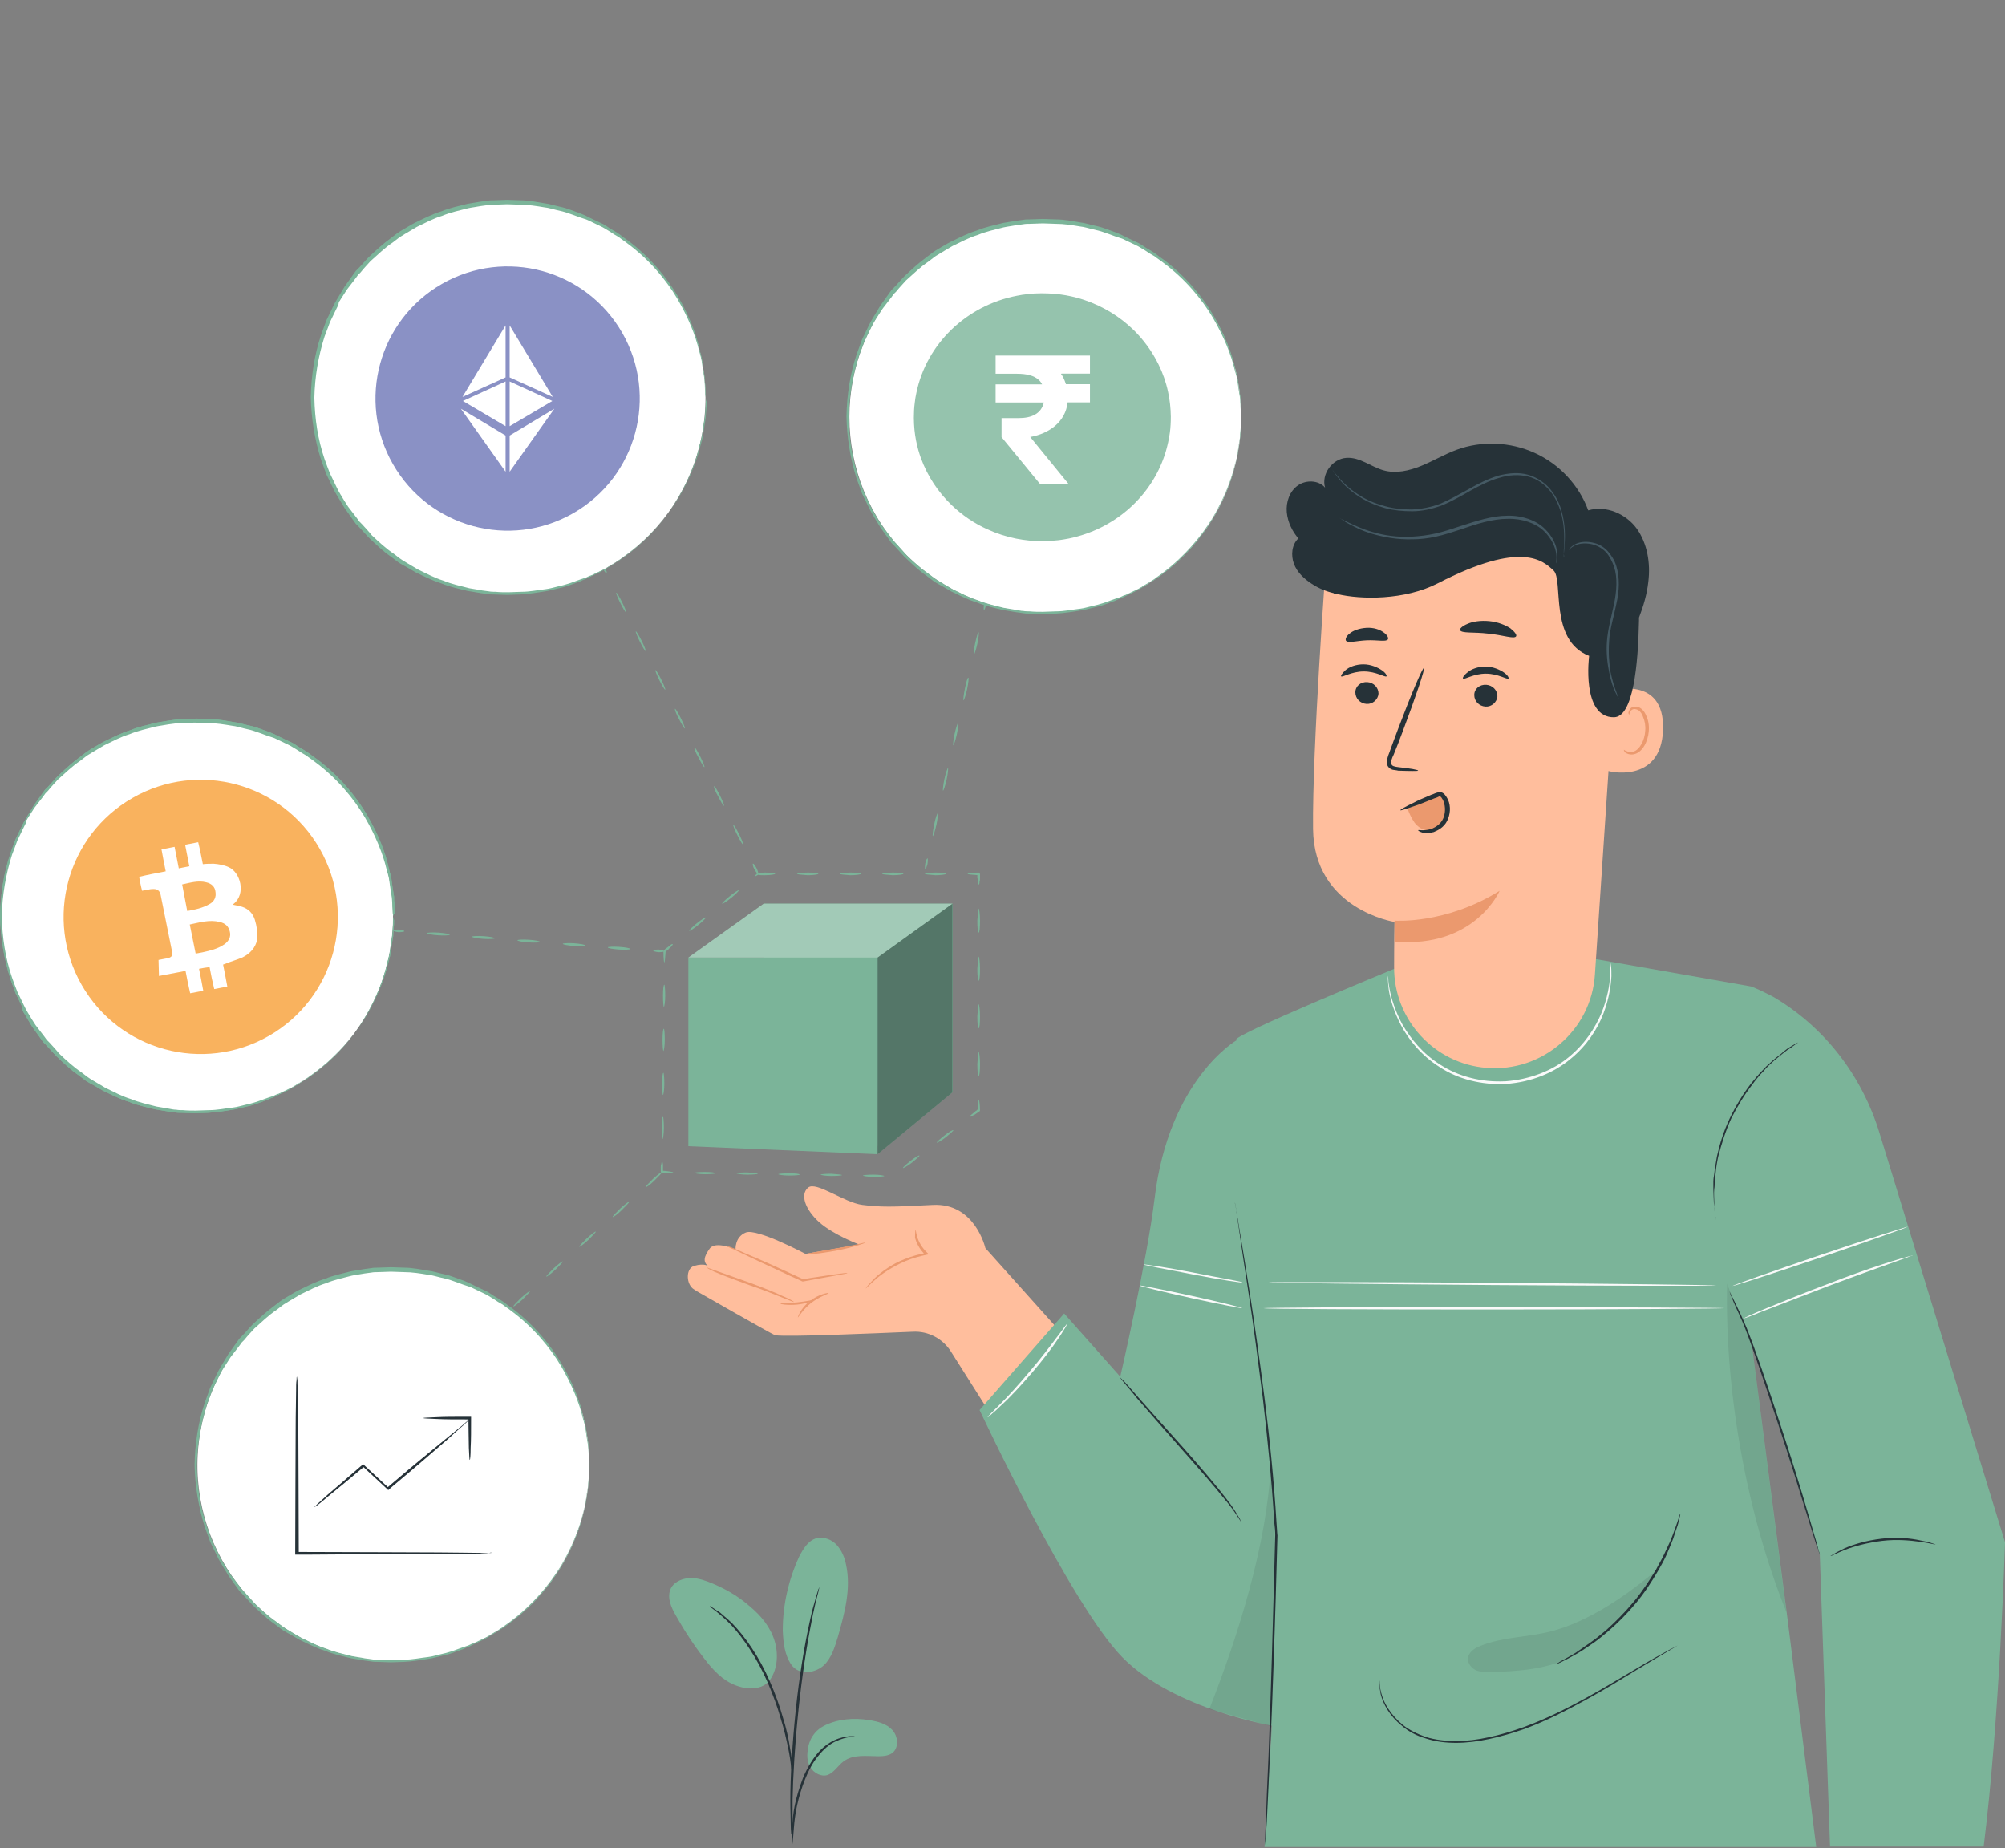 <svg width="294" height="271" viewBox="0 0 294 271" fill="none" xmlns="http://www.w3.org/2000/svg">
<rect x="0" y="0" width="294" height="271" fill="#808080" stroke="none"/>
<g clip-path="url(#clip0)">
<path d="M144.487 182.993C144.487 182.993 142.985 176.339 136.782 176.665C130.645 176.992 129.143 176.992 126.467 176.665C123.79 176.339 119.676 173.142 118.501 174.121C117.326 175.1 117.979 177.252 120.133 179.21C122.288 181.102 126.009 182.472 126.009 182.472L118.109 183.842C118.109 183.842 110.993 180.058 109.361 180.71C107.728 181.362 107.859 183.189 107.859 183.189C107.859 183.189 104.921 181.884 104.072 183.059C103.223 184.233 103.027 185.016 103.876 185.668C103.876 185.668 103.354 185.146 101.787 185.603C100.481 185.994 100.612 188.408 101.787 189.061L102.179 189.322C102.179 189.322 113.343 195.715 113.67 195.78C115.628 196.041 127.642 195.519 133.844 195.258C136.129 195.128 138.284 196.302 139.459 198.194L149.449 213.982L160.678 201.064L144.487 182.993Z" fill="#FFBE9D"/>
<path d="M124.246 186.647C124.246 186.712 123.594 186.842 122.418 187.038C121.243 187.234 119.611 187.56 117.783 187.886H117.717H117.652C116.869 187.495 116.02 187.168 115.106 186.712C112.821 185.668 110.731 184.689 109.099 183.907C108.381 183.58 107.793 183.254 107.271 183.058C106.814 182.863 106.618 182.732 106.618 182.667C106.618 182.667 106.879 182.732 107.336 182.928C107.859 183.124 108.446 183.385 109.164 183.711C109.948 184.037 110.862 184.428 111.907 184.885C112.951 185.342 114.061 185.864 115.236 186.386C116.085 186.777 116.934 187.168 117.783 187.56H117.717C119.611 187.234 121.243 187.038 122.418 186.842C123.528 186.712 124.246 186.581 124.246 186.647Z" fill="#EB996E"/>
<path d="M121.505 189.583C121.505 189.713 120.264 190.039 118.958 191.018C117.718 191.996 117.065 193.171 117 193.171C116.934 193.171 117.391 191.801 118.763 190.757C120.068 189.713 121.505 189.517 121.505 189.583Z" fill="#EB996E"/>
<path d="M134.236 180.318C134.302 180.318 134.302 180.71 134.497 181.362C134.693 182.015 135.15 182.928 135.999 183.711L136.195 183.906L135.869 183.972C134.954 184.167 133.91 184.428 132.8 184.885C130.972 185.668 129.47 186.646 128.491 187.495C127.511 188.343 126.989 188.93 126.924 188.93C126.924 188.93 127.054 188.734 127.25 188.473C127.511 188.212 127.838 187.821 128.295 187.364C129.274 186.451 130.776 185.342 132.604 184.624C133.714 184.167 134.759 183.906 135.738 183.711L135.673 183.972C134.759 183.124 134.367 182.145 134.171 181.493C134.171 180.71 134.236 180.318 134.236 180.318Z" fill="#EB996E"/>
<path d="M126.858 182.21C126.858 182.276 124.965 182.928 122.549 183.385C121.374 183.58 120.264 183.776 119.415 183.841C118.632 183.907 118.109 183.907 118.109 183.907C118.109 183.776 120.068 183.515 122.484 183.058C123.594 182.863 124.638 182.667 125.552 182.471C126.401 182.276 126.858 182.145 126.858 182.21Z" fill="#EB996E"/>
<path d="M116.412 190.887C116.412 190.952 115.693 190.626 114.518 190.17C113.408 189.713 111.776 189.061 110.013 188.473C108.25 187.821 106.618 187.234 105.508 186.777C104.333 186.32 103.68 185.929 103.68 185.864C103.68 185.799 104.398 186.125 105.574 186.516C106.814 186.973 108.381 187.495 110.144 188.147C111.907 188.8 113.539 189.452 114.649 189.974C115.759 190.431 116.412 190.822 116.412 190.887Z" fill="#EB996E"/>
<path d="M119.22 190.627C119.22 190.692 118.24 191.148 116.869 191.279C115.498 191.409 114.388 191.214 114.453 191.148C114.453 191.018 115.563 191.083 116.869 190.953C118.175 190.822 119.22 190.561 119.22 190.627Z" fill="#EB996E"/>
<path d="M181.31 152.527C181.31 152.527 171.386 158.268 169.297 175.752C168.187 184.886 164.269 201.848 164.269 201.848L156.043 192.584L143.638 206.74C143.638 206.74 156.957 235.184 164.53 242.948C172.104 250.711 187.055 253.125 187.055 253.125L190.059 205.566L181.31 152.527Z" fill="#7BB499"/>
<path d="M256.785 144.634L233.803 140.589L204.488 142.024C204.488 142.024 180.07 152.071 181.31 152.462L176.544 199.564L188.361 222.332L185.423 270.805H266.317L262.074 237.076L256.785 196.433L266.84 227.878L268.341 270.739H290.866C293.217 252.081 294 226.116 294 226.116L275.589 166.097C273.042 157.747 267.558 150.57 259.984 146.134C258.744 145.482 257.634 144.96 256.785 144.634Z" fill="#7BB499"/>
<path d="M181.049 176.274C181.049 176.274 181.049 176.34 181.114 176.535C181.179 176.731 181.179 176.927 181.245 177.253C181.375 177.905 181.506 178.819 181.702 179.993C182.093 182.342 182.681 185.799 183.334 190.04C183.987 194.28 184.705 199.369 185.423 204.979C186.141 210.59 186.794 216.853 187.186 223.376C187.251 223.964 187.251 224.616 187.317 225.138C186.99 237.859 186.598 249.276 186.207 257.496C186.011 261.606 185.88 264.933 185.75 267.217C185.684 268.326 185.619 269.239 185.554 269.826C185.554 270.087 185.489 270.348 185.489 270.544C185.489 270.674 185.489 270.805 185.489 270.805C185.489 270.805 185.489 270.74 185.489 270.544C185.489 270.348 185.489 270.152 185.489 269.826C185.489 269.174 185.554 268.326 185.619 267.151C185.684 264.803 185.815 261.541 186.011 257.431C186.337 249.211 186.664 237.794 186.99 225.073C186.99 224.486 186.925 223.898 186.86 223.311C186.468 216.787 185.815 210.525 185.162 204.914C184.444 199.304 183.791 194.215 183.138 189.974C182.485 185.734 181.963 182.276 181.636 179.928C181.441 178.753 181.31 177.84 181.245 177.188C181.179 176.862 181.179 176.666 181.114 176.47C181.049 176.34 181.049 176.274 181.049 176.274Z" fill="#263238"/>
<path d="M251.627 178.818C251.627 178.818 251.562 178.688 251.562 178.492C251.497 178.231 251.497 177.97 251.431 177.644C251.431 177.448 251.366 177.253 251.366 176.992C251.366 176.731 251.301 176.535 251.301 176.209C251.301 175.687 251.235 175.035 251.235 174.382C251.235 174.056 251.235 173.665 251.235 173.273C251.235 172.882 251.301 172.49 251.366 172.099C251.431 171.316 251.627 170.468 251.758 169.555C252.149 167.793 252.737 165.836 253.651 163.944C254.565 162.052 255.61 160.356 256.72 158.921C257.307 158.203 257.83 157.551 258.417 156.964C258.678 156.703 258.94 156.376 259.266 156.115C259.527 155.854 259.788 155.659 260.049 155.398C260.572 154.941 261.094 154.615 261.486 154.224C261.682 154.093 261.878 153.897 262.073 153.767C262.269 153.636 262.465 153.506 262.596 153.441C262.922 153.245 263.118 153.114 263.379 152.984C263.575 152.854 263.64 152.854 263.64 152.854C263.64 152.854 263.575 152.919 263.379 153.049C263.183 153.18 262.922 153.375 262.661 153.571C262.53 153.702 262.335 153.767 262.139 153.897C261.943 154.028 261.747 154.224 261.551 154.354C261.159 154.68 260.637 155.072 260.115 155.528C259.854 155.789 259.592 155.985 259.331 156.246C259.07 156.507 258.809 156.768 258.548 157.094C257.96 157.681 257.438 158.334 256.916 159.051C255.806 160.486 254.761 162.183 253.847 164.009C252.998 165.901 252.411 167.793 251.954 169.555C251.758 170.468 251.627 171.251 251.562 172.099C251.497 172.49 251.431 172.882 251.431 173.273C251.431 173.665 251.431 173.991 251.366 174.317C251.301 174.969 251.366 175.622 251.366 176.144C251.366 176.405 251.366 176.666 251.366 176.926C251.366 177.122 251.431 177.383 251.431 177.579C251.431 177.905 251.497 178.231 251.497 178.427C251.627 178.753 251.627 178.818 251.627 178.818Z" fill="#263238"/>
<path d="M266.84 227.943C266.84 227.943 266.774 227.813 266.709 227.552C266.644 227.291 266.513 226.9 266.317 226.443C265.991 225.399 265.534 224.029 265.012 222.268C263.902 218.745 262.4 213.852 260.637 208.502C258.874 203.153 257.242 198.26 255.936 194.868C255.283 193.171 254.565 191.801 254.174 190.823C253.978 190.366 253.847 189.975 253.717 189.714C253.651 189.453 253.586 189.322 253.586 189.322C253.586 189.322 253.651 189.453 253.782 189.714C253.912 189.975 254.108 190.366 254.304 190.757C254.761 191.671 255.414 193.041 256.132 194.737C257.503 198.195 259.136 203.022 260.898 208.372C262.661 213.721 264.163 218.614 265.208 222.202C265.73 223.964 266.122 225.399 266.448 226.443C266.579 226.9 266.644 227.291 266.774 227.617C266.84 227.813 266.84 227.943 266.84 227.943Z" fill="#263238"/>
<path d="M283.815 226.443C283.815 226.508 282.966 226.247 281.53 226.051C280.093 225.856 278.134 225.66 275.98 225.921C273.825 226.182 271.932 226.704 270.561 227.226C269.255 227.747 268.472 228.204 268.406 228.139C268.406 228.139 268.602 228.008 268.929 227.813C269.255 227.617 269.777 227.356 270.43 227.03C271.736 226.443 273.695 225.856 275.915 225.595C278.134 225.334 280.158 225.529 281.595 225.856C282.313 225.986 282.901 226.116 283.227 226.247C283.619 226.377 283.815 226.443 283.815 226.443Z" fill="#263238"/>
<path d="M181.963 223.116C181.963 223.116 181.767 222.789 181.375 222.202C180.984 221.615 180.396 220.767 179.613 219.854C178.046 217.896 175.76 215.287 173.214 212.416C170.668 209.546 168.383 206.936 166.75 205.045C165.967 204.066 165.314 203.283 164.857 202.761C164.4 202.239 164.204 201.913 164.204 201.913C164.204 201.913 164.465 202.174 164.988 202.696C165.51 203.283 166.163 204.001 166.946 204.914C168.644 206.806 170.929 209.415 173.475 212.221C176.022 215.091 178.307 217.766 179.808 219.723C180.592 220.702 181.114 221.55 181.506 222.202C181.702 222.528 181.832 222.724 181.898 222.92C181.963 223.05 181.963 223.116 181.963 223.116Z" fill="#263238"/>
<g opacity="0.3">
<path opacity="0.3" d="M186.468 253.125C186.859 239.947 187.512 227.812 186.337 214.765C185.815 226.312 181.571 239.816 177.327 250.581L186.468 253.125Z" fill="#191A1F"/>
</g>
<g opacity="0.3">
<path opacity="0.3" d="M256.785 196.498C256.785 196.498 252.998 188.082 253.259 188.082C252.868 203.804 256.067 221.81 261.943 236.358L256.785 196.498Z" fill="#191A1F"/>
</g>
<path d="M246.469 240.99C246.469 240.99 246.339 241.121 246.012 241.251C245.686 241.447 245.229 241.708 244.706 242.034C243.597 242.686 241.899 243.665 239.875 244.905C237.851 246.144 235.435 247.645 232.693 249.145C229.951 250.646 226.882 252.276 223.487 253.516C220.092 254.69 216.632 255.538 213.498 255.538C211.931 255.538 210.429 255.343 209.058 254.886C207.687 254.495 206.512 253.842 205.598 253.059C203.704 251.559 202.79 249.732 202.464 248.427C202.333 247.775 202.268 247.253 202.268 246.927C202.268 246.601 202.268 246.405 202.268 246.405C202.333 246.405 202.203 247.123 202.595 248.427C202.921 249.667 203.9 251.428 205.728 252.929C206.642 253.646 207.818 254.234 209.123 254.69C210.429 255.082 211.931 255.277 213.498 255.277C216.632 255.277 220.027 254.429 223.357 253.255C226.752 252.016 229.82 250.45 232.563 248.949C235.305 247.449 237.72 245.948 239.744 244.774C241.768 243.535 243.466 242.621 244.641 241.969C245.229 241.643 245.686 241.447 246.012 241.251C246.339 241.121 246.469 240.99 246.469 240.99Z" fill="#263238"/>
<path d="M246.404 221.941C246.404 221.941 246.339 222.333 246.143 223.05C246.077 223.442 245.947 223.833 245.751 224.355C245.555 224.877 245.424 225.464 245.163 226.051C244.902 226.704 244.641 227.356 244.315 228.074C243.988 228.791 243.596 229.509 243.139 230.292C242.225 231.858 241.181 233.489 239.875 235.054C238.569 236.62 237.198 237.99 235.827 239.164C235.109 239.751 234.521 240.273 233.868 240.73C233.215 241.187 232.628 241.578 232.04 241.97C231.452 242.361 230.93 242.622 230.473 242.883C230.016 243.144 229.624 243.34 229.233 243.535C228.58 243.861 228.188 244.057 228.188 243.992C228.188 243.992 228.514 243.731 229.167 243.405C229.494 243.209 229.886 243.013 230.343 242.752C230.8 242.491 231.322 242.165 231.844 241.774C232.367 241.382 233.019 240.991 233.607 240.534C234.26 240.078 234.848 239.556 235.566 238.969C236.872 237.794 238.243 236.424 239.548 234.859C240.854 233.293 241.899 231.662 242.813 230.161C243.205 229.379 243.662 228.661 243.988 227.943C244.315 227.226 244.641 226.573 244.902 225.986C245.163 225.399 245.359 224.812 245.555 224.29C245.751 223.768 245.882 223.377 246.012 222.985C246.208 222.333 246.339 221.941 246.404 221.941Z" fill="#263238"/>
<path d="M182.159 191.8C182.159 191.866 178.763 191.213 174.585 190.3C170.406 189.387 167.011 188.538 167.077 188.473C167.077 188.408 170.472 189.06 174.65 189.974C178.829 190.887 182.224 191.735 182.159 191.8Z" fill="#FAFAFA"/>
<path d="M182.159 188.017C182.159 188.082 181.31 187.952 180.004 187.756C178.699 187.56 176.87 187.234 174.846 186.843C172.888 186.451 171.125 186.125 169.754 185.864C168.448 185.603 167.665 185.408 167.665 185.408C167.665 185.342 168.513 185.473 169.819 185.669C171.125 185.864 172.953 186.19 174.977 186.582C176.936 186.973 178.699 187.299 180.07 187.56C181.375 187.821 182.224 187.952 182.159 188.017Z" fill="#FAFAFA"/>
<path d="M251.692 188.474C251.692 188.539 237.002 188.539 218.852 188.409C200.701 188.278 186.011 188.083 186.011 188.017C186.011 187.952 200.701 187.952 218.852 188.083C237.002 188.213 251.692 188.409 251.692 188.474Z" fill="#FAFAFA"/>
<path d="M252.802 191.801C252.802 191.866 237.655 191.997 219.047 191.997C200.374 191.997 185.292 191.932 185.292 191.801C185.292 191.736 200.44 191.605 219.047 191.605C237.655 191.671 252.802 191.736 252.802 191.801Z" fill="#FAFAFA"/>
<path d="M280.354 184.103C280.354 184.103 280.354 184.103 280.42 184.103C280.354 184.169 280.354 184.103 280.354 184.103H280.289V184.038L280.354 184.103L280.55 184.038L280.354 184.103C279.179 184.56 274.087 186.321 268.145 188.54C264.75 189.844 261.681 191.019 259.331 191.932C258.221 192.323 257.372 192.715 256.654 192.976C256.001 193.237 255.675 193.302 255.675 193.302C255.675 193.302 256.001 193.106 256.589 192.845C257.176 192.584 258.091 192.193 259.2 191.736C261.42 190.823 264.489 189.583 267.949 188.279C273.956 185.93 279.049 184.364 280.354 184.103H280.289V184.038L280.354 184.103C280.354 184.103 280.42 184.038 280.42 184.103C280.354 184.103 280.354 184.103 280.354 184.103Z" fill="#FAFAFA"/>
<path d="M279.767 179.862C279.767 179.927 274.087 181.95 266.97 184.363C259.854 186.777 254.108 188.604 254.043 188.539C254.043 188.474 259.723 186.451 266.84 184.037C273.956 181.623 279.767 179.797 279.767 179.862Z" fill="#FAFAFA"/>
<path d="M236.153 141.111C236.153 141.111 236.153 141.307 236.218 141.633C236.284 141.959 236.284 142.481 236.284 143.134C236.218 144.438 235.957 146.396 235.109 148.614C234.26 150.832 232.693 153.311 230.277 155.268C227.861 157.29 224.532 158.66 220.875 158.921C217.219 159.117 213.759 158.204 211.082 156.442C208.405 154.746 206.577 152.463 205.467 150.375C204.357 148.288 203.835 146.396 203.639 145.091C203.574 144.438 203.508 143.917 203.508 143.59C203.508 143.264 203.508 143.068 203.508 143.068C203.508 143.068 203.574 143.264 203.574 143.59C203.574 143.917 203.639 144.438 203.769 145.091C204.031 146.396 204.553 148.222 205.663 150.245C206.838 152.267 208.601 154.485 211.212 156.116C213.824 157.812 217.219 158.726 220.81 158.53C224.336 158.269 227.666 156.964 230.016 155.007C232.432 153.05 233.933 150.636 234.847 148.483C235.696 146.33 236.023 144.438 236.088 143.134C236.088 142.481 236.153 141.959 236.088 141.633C236.088 141.307 236.088 141.111 236.153 141.111Z" fill="#FAFAFA"/>
<path d="M156.565 193.954C156.565 193.954 156.435 194.215 156.239 194.606C155.978 194.998 155.651 195.585 155.194 196.237C154.28 197.607 152.909 199.434 151.277 201.326C149.644 203.218 148.077 204.914 146.837 206.023C146.249 206.61 145.727 207.067 145.401 207.328C145.074 207.654 144.878 207.785 144.813 207.785C144.813 207.785 144.944 207.589 145.27 207.263C145.662 206.871 146.119 206.415 146.641 205.893C147.816 204.718 149.318 203.087 150.95 201.13C152.582 199.238 153.954 197.412 154.933 196.107C155.39 195.52 155.782 194.998 156.108 194.541C156.435 194.15 156.565 193.954 156.565 193.954Z" fill="#FAFAFA"/>
<g opacity="0.3">
<path opacity="0.3" d="M230.343 242.883C227.013 244.775 222.573 245.036 218.656 245.166C217.938 245.166 217.154 245.166 216.436 244.905C215.783 244.579 215.196 243.926 215.261 243.144C215.326 242.23 216.24 241.643 217.089 241.317C220.288 240.012 223.879 240.077 227.274 239.229C233.02 237.794 238.896 233.684 243.335 229.835C239.875 235.511 236.088 239.425 230.343 242.883Z" fill="#191A1F"/>
</g>
<path d="M218.003 156.572C210.299 155.985 204.357 149.461 204.423 141.763C204.423 138.11 204.488 135.174 204.488 135.174C204.488 135.174 192.67 133.347 192.54 121.539C192.409 109.731 194.433 82.592 194.433 82.592C208.144 76.721 223.879 78.678 235.696 87.746L237.459 89.116L233.868 142.872C233.346 151.027 226.164 157.225 218.003 156.572Z" fill="#FFBE9D"/>
<path d="M204.488 134.978C204.488 134.978 211.931 135.566 219.896 130.607C219.896 130.607 216.24 139.088 204.488 138.045V134.978Z" fill="#EB996E"/>
<path d="M236.023 101.316C236.219 101.25 244.119 98.902 243.858 106.991C243.597 115.081 235.566 113.124 235.566 112.928C235.566 112.667 236.023 101.316 236.023 101.316Z" fill="#FFBE9D"/>
<path d="M238.112 109.927C238.178 109.927 238.243 110.057 238.504 110.122C238.765 110.253 239.157 110.318 239.549 110.188C240.397 109.927 241.181 108.557 241.246 107.121C241.311 106.404 241.181 105.686 240.92 105.099C240.724 104.512 240.332 104.055 239.875 103.99C239.483 103.86 239.157 104.121 239.026 104.381C238.896 104.577 238.961 104.773 238.896 104.773C238.896 104.773 238.7 104.642 238.83 104.316C238.896 104.186 238.961 103.99 239.157 103.794C239.353 103.664 239.614 103.599 239.94 103.599C240.593 103.664 241.116 104.251 241.377 104.903C241.703 105.556 241.834 106.339 241.769 107.187C241.638 108.818 240.789 110.318 239.614 110.579C239.026 110.71 238.569 110.514 238.308 110.318C238.112 110.122 238.112 109.927 238.112 109.927Z" fill="#EB996E"/>
<path d="M198.742 101.511C198.742 102.425 199.46 103.142 200.374 103.208C201.289 103.273 202.072 102.555 202.137 101.707C202.137 100.794 201.419 100.076 200.505 100.011C199.526 99.946 198.742 100.598 198.742 101.511Z" fill="#263238"/>
<path d="M196.653 99.163C196.849 99.359 198.155 98.445 199.983 98.445C201.811 98.445 203.117 99.359 203.313 99.163C203.378 99.032 203.182 98.641 202.595 98.249C202.007 97.858 201.028 97.401 199.918 97.401C198.808 97.401 197.828 97.793 197.306 98.249C196.784 98.706 196.588 99.098 196.653 99.163Z" fill="#263238"/>
<path d="M216.175 101.903C216.175 102.816 216.893 103.534 217.807 103.599C218.721 103.664 219.505 102.947 219.57 102.099C219.57 101.185 218.852 100.468 217.938 100.402C216.958 100.337 216.175 100.99 216.175 101.903Z" fill="#263238"/>
<path d="M214.543 99.489C214.738 99.685 216.044 98.771 217.872 98.771C219.7 98.771 221.006 99.685 221.202 99.489C221.267 99.359 221.072 98.967 220.484 98.576C219.896 98.184 218.917 97.728 217.807 97.728C216.697 97.728 215.718 98.119 215.195 98.576C214.608 99.032 214.412 99.424 214.543 99.489Z" fill="#263238"/>
<path d="M207.948 112.993C207.948 112.863 206.838 112.667 205.01 112.471C204.553 112.406 204.096 112.341 204.031 112.015C203.9 111.688 204.096 111.167 204.357 110.645C204.814 109.536 205.272 108.361 205.729 107.122C207.622 102.098 208.993 97.988 208.797 97.923C208.601 97.858 206.904 101.837 205.01 106.861C204.553 108.1 204.096 109.275 203.705 110.384C203.509 110.906 203.248 111.493 203.443 112.21C203.574 112.537 203.9 112.797 204.227 112.863C204.553 112.928 204.814 112.928 205.01 112.993C206.773 113.058 207.948 113.058 207.948 112.993Z" fill="#263238"/>
<path d="M214.086 92.378C214.282 92.9 216.11 92.639 218.199 92.9C220.353 93.096 222.051 93.748 222.312 93.291C222.443 93.096 222.116 92.639 221.463 92.117C220.745 91.66 219.701 91.204 218.395 91.073C217.089 90.943 215.914 91.138 215.196 91.465C214.412 91.791 214.02 92.182 214.086 92.378Z" fill="#263238"/>
<path d="M197.371 93.944C197.698 94.335 198.938 93.944 200.44 93.879C201.942 93.813 203.247 94.139 203.509 93.748C203.639 93.552 203.443 93.096 202.856 92.704C202.333 92.313 201.419 91.987 200.375 92.052C199.33 92.117 198.416 92.443 197.894 92.9C197.371 93.291 197.241 93.748 197.371 93.944Z" fill="#263238"/>
<path d="M188.687 75.09C188.557 73.654 189.079 72.023 190.32 71.175C191.495 70.327 193.388 70.392 194.302 71.501C193.715 69.544 195.347 67.261 197.436 67.13C199.395 67 201.027 68.435 202.855 68.957C204.684 69.479 206.642 69.022 208.405 68.305C210.168 67.587 211.8 66.609 213.563 65.956C217.284 64.586 221.463 64.782 225.054 66.413C228.645 68.044 231.518 71.11 232.889 74.829C235.5 74.046 238.438 75.35 240.005 77.503C241.572 79.722 242.029 82.592 241.703 85.267C241.507 87.093 240.985 88.855 240.332 90.551C240.332 90.681 240.332 90.877 240.332 91.008C240.201 97.531 239.483 105.099 236.675 105.164C231.844 105.23 233.019 96.162 233.019 96.162C227.078 93.878 229.298 85.006 227.796 83.636C226.294 82.266 223.226 79.134 210.821 85.528C205.989 88.007 199.591 87.942 196.065 87.093C195.935 87.093 195.869 87.028 195.739 87.028H195.674C195.608 87.028 195.608 87.028 195.543 86.963C194.433 86.702 193.323 86.245 192.344 85.593C191.234 84.875 190.189 83.897 189.732 82.657C189.275 81.418 189.406 79.852 190.385 78.939C189.536 77.96 188.818 76.59 188.687 75.09Z" fill="#263238"/>
<path d="M206.381 118.538C206.642 119.256 206.968 119.974 207.425 120.626C207.882 121.213 208.601 121.735 209.384 121.735C210.233 121.8 211.016 121.278 211.473 120.626C211.93 119.908 212.061 119.06 212.061 118.278C211.996 117.56 211.669 116.647 210.951 116.581C210.625 116.516 210.363 116.647 210.037 116.777C208.731 117.299 207.425 117.821 206.12 118.343" fill="#EB996E"/>
<path d="M207.948 121.735C207.948 121.604 208.797 121.931 210.037 121.474C210.625 121.213 211.278 120.756 211.604 120.039C211.931 119.321 211.996 118.342 211.669 117.494C211.604 117.299 211.474 117.103 211.343 116.907C211.212 116.777 211.212 116.777 211.017 116.777C210.886 116.842 210.625 116.972 210.364 117.038C210.168 117.103 209.907 117.233 209.711 117.299C208.862 117.625 208.144 117.951 207.491 118.147C206.185 118.603 205.402 118.864 205.336 118.799C205.271 118.734 206.054 118.277 207.295 117.69C207.883 117.364 208.666 117.038 209.45 116.711C209.645 116.646 209.841 116.516 210.102 116.451C210.298 116.385 210.494 116.255 210.821 116.19C210.951 116.124 211.212 116.124 211.408 116.19C211.604 116.255 211.735 116.385 211.865 116.516C212.061 116.777 212.192 116.972 212.322 117.233C212.779 118.277 212.649 119.451 212.192 120.365C211.735 121.278 210.886 121.735 210.233 121.996C209.515 122.191 208.927 122.191 208.536 122.061C208.144 121.931 207.948 121.8 207.948 121.735Z" fill="#263238"/>
<path d="M228.188 82.592C228.122 82.592 228.318 82.07 228.188 81.157C228.057 80.244 227.535 78.939 226.36 77.83C225.184 76.721 223.226 76.003 221.071 76.068C218.917 76.068 216.566 76.786 214.15 77.634C212.975 78.025 211.735 78.417 210.559 78.678C209.384 78.939 208.209 79.069 207.099 79.069C204.879 79.135 202.855 78.743 201.288 78.287C199.656 77.83 198.481 77.177 197.632 76.721C197.24 76.525 196.914 76.264 196.718 76.134C196.522 76.003 196.392 75.938 196.392 75.938C196.392 75.938 196.849 76.199 197.697 76.59C198.546 76.982 199.721 77.569 201.354 78.025C202.921 78.482 204.879 78.808 207.099 78.678C208.209 78.613 209.319 78.482 210.494 78.221C211.669 77.96 212.845 77.569 214.02 77.177C216.436 76.395 218.786 75.612 221.006 75.612C223.226 75.546 225.315 76.329 226.49 77.504C227.731 78.678 228.253 80.048 228.318 80.961C228.384 82.135 228.188 82.592 228.188 82.592Z" fill="#455A64"/>
<path d="M237.394 102.555C237.394 102.555 237.329 102.49 237.263 102.294C237.198 102.098 237.067 101.903 236.872 101.511C236.545 100.859 236.219 99.88 235.957 98.575C235.696 97.271 235.5 95.705 235.631 94.009C235.762 92.247 236.284 90.421 236.676 88.529C237.067 86.637 237.198 84.68 236.676 83.114C236.415 82.331 236.023 81.613 235.566 81.026C235.043 80.504 234.456 80.113 233.868 79.917C232.693 79.526 231.583 79.656 230.93 79.982C230.277 80.309 230.081 80.635 230.016 80.635C230.016 80.635 230.212 80.243 230.865 79.852C231.518 79.46 232.628 79.265 233.933 79.656C234.586 79.852 235.239 80.243 235.762 80.831C236.284 81.418 236.741 82.135 237.002 82.983C237.524 84.68 237.459 86.637 237.002 88.594C236.61 90.551 236.023 92.312 235.957 94.009C235.827 95.705 235.957 97.205 236.153 98.51C236.415 99.75 236.741 100.793 237.002 101.446C237.263 102.163 237.394 102.555 237.394 102.555Z" fill="#455A64"/>
<path d="M229.298 81.678C229.298 81.678 229.298 81.483 229.298 81.222C229.298 80.896 229.298 80.439 229.363 79.852C229.363 78.677 229.428 76.981 228.841 74.959C228.514 73.98 228.057 72.936 227.274 71.958C226.49 71.045 225.446 70.197 224.075 69.87C222.769 69.544 221.267 69.609 219.831 70.066C218.394 70.457 217.023 71.175 215.587 71.958C214.216 72.741 212.845 73.524 211.408 74.111C209.972 74.633 208.47 74.959 207.099 74.959C205.663 74.959 204.357 74.828 203.117 74.502C201.941 74.176 200.831 73.719 199.917 73.197C198.089 72.154 196.849 70.914 196.131 69.936C195.739 69.479 195.543 69.087 195.347 68.826C195.217 68.566 195.086 68.435 195.086 68.435C195.086 68.435 195.217 68.566 195.347 68.826C195.543 69.087 195.804 69.479 196.196 69.87C196.914 70.784 198.155 71.958 199.983 73.002C200.897 73.524 201.941 73.915 203.182 74.241C204.357 74.567 205.663 74.698 207.034 74.698C208.405 74.633 209.841 74.372 211.213 73.85C212.584 73.263 213.955 72.48 215.391 71.697C216.762 70.914 218.199 70.197 219.7 69.74C221.202 69.348 222.704 69.218 224.075 69.609C225.446 70.001 226.621 70.849 227.404 71.827C228.188 72.806 228.71 73.915 228.971 74.894C229.559 76.981 229.494 78.677 229.428 79.852C229.363 80.439 229.363 80.896 229.298 81.222C229.363 81.483 229.363 81.678 229.298 81.678Z" fill="#455A64"/>
<path d="M116.02 244.056C117.261 245.818 119.677 245.231 120.852 244.122C121.962 243.013 122.419 241.447 122.876 239.946C123.855 236.489 124.834 232.901 124.051 229.378C123.855 228.334 123.398 227.29 122.68 226.507C121.962 225.725 120.786 225.268 119.742 225.529C118.501 225.855 117.783 227.095 117.196 228.204C115.629 231.596 114.78 235.315 114.78 239.033C114.845 240.795 115.041 242.621 116.02 244.056Z" fill="#7BB499"/>
<g opacity="0.2">
<g opacity="0.2">
<g opacity="0.2">
<path opacity="0.2" d="M116.02 244.056C117.261 245.818 119.677 245.231 120.852 244.122C121.962 243.013 122.419 241.447 122.876 239.946C123.855 236.489 124.834 232.901 124.051 229.378C123.855 228.334 123.398 227.29 122.68 226.507C121.962 225.725 120.786 225.268 119.742 225.529C118.501 225.855 117.783 227.095 117.196 228.204C115.629 231.596 114.78 235.315 114.78 239.033C114.845 240.795 115.041 242.621 116.02 244.056Z" fill="#191A1F"/>
</g>
</g>
</g>
<path d="M120.786 253.059C122.81 252.016 125.226 251.82 127.511 252.211C128.751 252.407 129.992 252.733 130.841 253.647C131.689 254.56 131.82 256.191 130.906 256.974C130.318 257.43 129.535 257.496 128.817 257.496C127.054 257.496 125.095 257.17 123.659 258.279C122.875 258.866 122.288 259.91 121.374 260.236C120.46 260.562 119.35 259.975 118.827 259.127C118.305 258.279 118.305 257.235 118.501 256.256C118.501 256.256 118.697 254.169 120.786 253.059Z" fill="#7BB499"/>
<path d="M112.625 246.666C113.996 245.035 114.192 242.687 113.604 240.664C113.017 238.642 111.646 236.946 110.013 235.576C108.185 233.945 105.965 232.705 103.68 231.857C102.766 231.531 101.787 231.27 100.808 231.401C99.828 231.531 98.849 231.988 98.392 232.836C97.739 234.141 98.392 235.641 99.11 236.881C100.351 239.099 101.722 241.186 103.289 243.209C104.529 244.84 105.965 246.405 107.924 247.123C109.818 247.841 111.776 247.71 112.821 246.405" fill="#7BB499"/>
<path d="M116.085 271C116.085 271 116.151 270.739 116.216 270.217C116.281 269.63 116.347 268.912 116.412 267.999C116.477 267.085 116.608 265.976 116.869 264.737C117.13 263.562 117.522 262.192 118.044 260.888C118.566 259.583 119.219 258.343 120.003 257.43C120.786 256.451 121.635 255.734 122.484 255.342C123.333 254.951 124.051 254.755 124.573 254.69C125.095 254.625 125.357 254.56 125.357 254.56C125.357 254.56 125.095 254.56 124.508 254.56C123.986 254.625 123.202 254.755 122.353 255.147C121.505 255.538 120.525 256.256 119.742 257.234C118.958 258.213 118.24 259.452 117.718 260.757C117.195 262.127 116.804 263.432 116.542 264.672C116.281 265.911 116.216 267.02 116.151 267.933C116.085 268.847 116.085 269.63 116.085 270.152C116.085 270.673 116.085 271 116.085 271Z" fill="#263238"/>
<path d="M116.216 269.304C116.216 269.304 116.216 269.173 116.216 268.912C116.216 268.651 116.216 268.26 116.216 267.869C116.216 266.955 116.216 265.585 116.216 263.889C116.281 260.562 116.543 255.93 117.065 250.907C117.587 245.818 118.305 241.251 118.958 237.989C119.089 237.141 119.285 236.424 119.415 235.771C119.546 235.119 119.676 234.597 119.807 234.14C119.938 233.684 120.003 233.357 120.068 233.096C120.133 232.836 120.133 232.705 120.133 232.705C120.133 232.705 120.068 232.836 120.003 233.031C119.938 233.292 119.807 233.618 119.676 234.075C119.546 234.532 119.415 235.054 119.219 235.706C119.024 236.358 118.893 237.076 118.697 237.924C117.979 241.186 117.195 245.753 116.673 250.841C116.151 255.93 115.89 260.562 115.89 263.889C115.89 265.585 115.955 266.89 115.955 267.869C115.955 268.325 116.02 268.651 116.02 268.912C116.216 269.173 116.216 269.304 116.216 269.304Z" fill="#263238"/>
<path d="M116.216 260.366C116.216 260.366 116.216 259.974 116.216 259.257C116.151 258.539 116.085 257.495 115.824 256.191C115.628 254.886 115.302 253.385 114.779 251.754C114.322 250.123 113.67 248.297 112.886 246.535C111.319 242.882 109.23 239.946 107.402 238.054C106.945 237.598 106.488 237.206 106.096 236.88C105.9 236.684 105.704 236.554 105.574 236.423C105.378 236.293 105.247 236.162 105.051 236.097C104.464 235.706 104.137 235.445 104.072 235.51C104.007 235.575 105.443 236.423 107.206 238.25C108.969 240.142 110.993 243.078 112.56 246.666C113.343 248.492 113.996 250.254 114.453 251.885C114.975 253.516 115.302 255.016 115.563 256.256C115.824 257.495 115.955 258.539 116.02 259.257C116.151 259.974 116.216 260.366 116.216 260.366Z" fill="#263238"/>
<path d="M128.686 169.228L100.938 168.054V140.393H128.686V169.228Z" fill="#7BB499"/>
<path d="M139.655 132.499H111.972V160.16H139.655V132.499Z" fill="#7BB499"/>
<path d="M128.686 168.054L139.655 160.16V132.499L128.686 140.393V168.054Z" fill="#7BB499"/>
<path d="M100.938 140.393L111.972 132.499H139.655L128.686 140.393H100.938Z" fill="#7BB499"/>
<path d="M128.686 169.228L139.655 160.16V132.499L128.686 140.393V169.228Z" fill="#7BB499"/>
<path opacity="0.3" d="M100.938 140.393L111.972 132.499H139.655L128.686 140.393H100.938Z" fill="white"/>
<path opacity="0.4" d="M128.686 169.228L139.655 160.16V132.499L128.686 140.393V169.228Z" fill="#191A1F"/>
<path d="M143.507 161.204C143.572 161.204 143.703 161.922 143.703 162.835C143.572 163.096 143.638 162.9 143.638 162.966H143.572L143.507 163.031L143.376 163.096C143.311 163.161 143.246 163.226 143.115 163.292C142.985 163.422 142.789 163.487 142.658 163.553C142.397 163.683 142.201 163.814 142.201 163.748C142.201 163.683 142.266 163.553 142.528 163.357C142.658 163.226 142.789 163.161 142.919 163.031C142.985 162.966 143.05 162.9 143.181 162.835L143.311 162.705L143.376 162.639H143.442C143.442 162.705 143.507 162.509 143.376 162.77C143.376 161.922 143.442 161.204 143.507 161.204Z" fill="#7BB499"/>
<path d="M143.507 154.224C143.572 154.224 143.703 155.007 143.703 155.985C143.703 156.964 143.637 157.747 143.507 157.747C143.376 157.747 143.311 156.964 143.311 155.985C143.376 155.007 143.442 154.224 143.507 154.224Z" fill="#7BB499"/>
<path d="M143.507 147.243C143.572 147.243 143.703 148.026 143.703 149.005C143.703 149.983 143.637 150.766 143.507 150.766C143.376 150.766 143.311 149.983 143.311 149.005C143.376 148.026 143.442 147.243 143.507 147.243Z" fill="#7BB499"/>
<path d="M143.507 140.263C143.572 140.263 143.703 141.046 143.703 142.024C143.703 143.003 143.637 143.786 143.507 143.786C143.376 143.786 143.311 143.003 143.311 142.024C143.376 141.046 143.442 140.263 143.507 140.263Z" fill="#7BB499"/>
<path d="M143.507 133.217C143.572 133.217 143.703 134 143.703 134.978C143.703 135.957 143.637 136.74 143.507 136.74C143.376 136.74 143.311 135.957 143.311 134.978C143.376 134 143.442 133.217 143.507 133.217Z" fill="#7BB499"/>
<path d="M141.875 128.128C141.875 128.063 142.593 127.933 143.507 127.933C143.834 128.259 143.573 127.998 143.703 128.128V128.194V128.259V128.389C143.703 128.455 143.703 128.585 143.703 128.715C143.703 128.911 143.703 129.107 143.638 129.237C143.638 129.564 143.573 129.694 143.507 129.694C143.442 129.694 143.442 129.498 143.377 129.237C143.377 129.107 143.377 128.911 143.311 128.715C143.311 128.585 143.311 128.52 143.311 128.389V128.259V128.194V128.128C143.377 128.194 143.116 127.933 143.507 128.324C142.593 128.259 141.875 128.194 141.875 128.128Z" fill="#7BB499"/>
<path d="M135.607 128.128C135.607 128.063 136.325 127.933 137.174 127.933C138.023 127.933 138.741 127.998 138.741 128.128C138.741 128.194 138.023 128.324 137.174 128.324C136.325 128.259 135.607 128.194 135.607 128.128Z" fill="#7BB499"/>
<path d="M129.339 128.128C129.339 128.063 130.058 127.933 130.906 127.933C131.755 127.933 132.473 127.998 132.473 128.128C132.473 128.194 131.755 128.324 130.906 128.324C130.058 128.259 129.339 128.194 129.339 128.128Z" fill="#7BB499"/>
<path d="M123.137 128.128C123.137 128.063 123.855 127.933 124.704 127.933C125.552 127.933 126.271 127.998 126.271 128.128C126.271 128.194 125.552 128.324 124.704 128.324C123.79 128.259 123.137 128.194 123.137 128.128Z" fill="#7BB499"/>
<path d="M116.869 128.128C116.869 128.063 117.587 127.933 118.436 127.933C119.284 127.933 120.003 127.998 120.003 128.128C120.003 128.194 119.284 128.324 118.436 128.324C117.522 128.259 116.869 128.194 116.869 128.128Z" fill="#7BB499"/>
<path d="M110.732 128.455C110.666 128.389 110.862 128.259 111.058 127.998H111.123C111.384 127.998 111.711 127.933 112.103 127.933C112.951 127.933 113.67 127.998 113.67 128.128C113.67 128.194 112.951 128.324 112.103 128.324C111.711 128.324 111.384 128.324 111.123 128.259H111.189C110.927 128.389 110.732 128.52 110.732 128.455Z" fill="#7BB499"/>
<path d="M105.9 132.499C105.835 132.434 106.357 131.912 107.01 131.39C107.663 130.868 108.25 130.477 108.316 130.542C108.381 130.608 107.859 131.129 107.206 131.651C106.553 132.173 105.965 132.565 105.9 132.499Z" fill="#7BB499"/>
<path d="M101.069 136.479C101.003 136.414 101.526 135.892 102.178 135.37C102.831 134.848 103.419 134.457 103.484 134.522C103.55 134.587 103.027 135.109 102.374 135.631C101.721 136.153 101.134 136.544 101.069 136.479Z" fill="#7BB499"/>
<path d="M97.412 141.11C97.347 141.11 97.282 140.393 97.282 139.479C97.412 139.218 97.347 139.414 97.347 139.349L97.412 139.284L97.543 139.153C97.608 139.088 97.674 139.023 97.804 138.958C97.935 138.827 98.13 138.762 98.196 138.631C98.457 138.436 98.588 138.37 98.653 138.436C98.653 138.501 98.588 138.631 98.392 138.827C98.261 138.958 98.13 139.023 98 139.218C97.935 139.284 97.869 139.349 97.739 139.414L97.608 139.545L97.543 139.61C97.543 139.545 97.478 139.74 97.608 139.479C97.543 140.393 97.478 141.11 97.412 141.11Z" fill="#7BB499"/>
<path d="M97.347 147.635C97.282 147.635 97.217 146.917 97.217 146.004C97.217 145.091 97.282 144.373 97.413 144.373C97.478 144.373 97.543 145.091 97.543 146.004C97.543 146.917 97.413 147.635 97.347 147.635Z" fill="#7BB499"/>
<path d="M97.282 154.093C97.217 154.093 97.151 153.375 97.151 152.462C97.151 151.549 97.217 150.831 97.347 150.831C97.412 150.831 97.478 151.549 97.478 152.462C97.478 153.375 97.347 154.093 97.282 154.093Z" fill="#7BB499"/>
<path d="M97.216 160.552C97.151 160.552 97.086 159.834 97.086 158.921C97.086 158.008 97.151 157.29 97.282 157.29C97.347 157.29 97.412 158.008 97.412 158.921C97.412 159.834 97.282 160.552 97.216 160.552Z" fill="#7BB499"/>
<path d="M97.151 167.01C97.086 167.01 97.02 166.292 97.02 165.379C97.02 164.466 97.086 163.748 97.216 163.748C97.282 163.748 97.347 164.466 97.347 165.379C97.347 166.292 97.216 167.01 97.151 167.01Z" fill="#7BB499"/>
<path d="M98.718 171.903C98.718 171.969 98 172.034 97.086 172.034C96.76 171.708 97.021 171.969 96.89 171.838V171.773V171.708V171.577C96.89 171.512 96.89 171.381 96.89 171.251C96.89 171.055 96.89 170.86 96.955 170.729C97.021 170.403 97.021 170.272 97.086 170.272C97.151 170.272 97.151 170.468 97.217 170.729C97.217 170.86 97.217 171.055 97.217 171.251C97.217 171.381 97.217 171.447 97.217 171.577V171.708V171.773V171.838C97.151 171.773 97.412 172.034 97.021 171.642C98 171.708 98.718 171.838 98.718 171.903Z" fill="#7BB499"/>
<path d="M104.921 172.034C104.921 172.099 104.203 172.164 103.354 172.164C102.505 172.164 101.787 172.034 101.787 171.968C101.787 171.903 102.505 171.838 103.354 171.838C104.203 171.838 104.921 171.903 104.921 172.034Z" fill="#7BB499"/>
<path d="M111.123 172.099C111.123 172.164 110.405 172.23 109.556 172.23C108.707 172.23 107.989 172.099 107.989 172.034C107.989 171.969 108.707 171.903 109.556 171.903C110.405 171.969 111.123 172.034 111.123 172.099Z" fill="#7BB499"/>
<path d="M117.26 172.23C117.26 172.295 116.542 172.36 115.693 172.36C114.845 172.36 114.126 172.23 114.126 172.165C114.126 172.099 114.845 172.034 115.693 172.034C116.607 172.034 117.26 172.099 117.26 172.23Z" fill="#7BB499"/>
<path d="M123.463 172.294C123.463 172.36 122.745 172.425 121.896 172.425C121.047 172.425 120.329 172.294 120.329 172.229C120.329 172.164 121.047 172.099 121.896 172.099C122.81 172.164 123.463 172.229 123.463 172.294Z" fill="#7BB499"/>
<path d="M129.666 172.425C129.666 172.49 128.947 172.556 128.099 172.556C127.25 172.556 126.532 172.425 126.532 172.36C126.532 172.295 127.25 172.229 128.099 172.229C128.947 172.229 129.666 172.36 129.666 172.425Z" fill="#7BB499"/>
<path d="M134.824 169.424C134.889 169.49 134.367 169.946 133.714 170.468C133.061 170.99 132.408 171.316 132.408 171.251C132.343 171.186 132.865 170.729 133.518 170.207C134.171 169.685 134.758 169.359 134.824 169.424Z" fill="#7BB499"/>
<path d="M139.786 165.706C139.851 165.771 139.328 166.227 138.676 166.749C138.023 167.271 137.37 167.597 137.37 167.532C137.304 167.467 137.827 167.01 138.48 166.488C139.133 165.966 139.72 165.64 139.786 165.706Z" fill="#7BB499"/>
<path d="M135.998 125.845C136.064 125.845 136.064 126.236 135.998 126.693C135.868 127.149 135.737 127.476 135.672 127.476C135.607 127.476 135.607 127.084 135.672 126.628C135.737 126.171 135.933 125.845 135.998 125.845Z" fill="#7BB499"/>
<path d="M137.5 119.256C137.565 119.256 137.5 120.038 137.304 120.952C137.108 121.865 136.847 122.583 136.782 122.583C136.717 122.583 136.782 121.8 136.978 120.887C137.174 119.908 137.435 119.19 137.5 119.256Z" fill="#7BB499"/>
<path d="M139.002 112.602C139.067 112.602 139.002 113.384 138.806 114.298C138.61 115.211 138.349 115.929 138.284 115.929C138.218 115.929 138.284 115.146 138.48 114.233C138.676 113.319 138.937 112.602 139.002 112.602Z" fill="#7BB499"/>
<path d="M140.503 105.947C140.569 105.947 140.503 106.73 140.308 107.643C140.112 108.557 139.851 109.274 139.785 109.274C139.72 109.274 139.785 108.492 139.981 107.578C140.177 106.665 140.438 105.947 140.503 105.947Z" fill="#7BB499"/>
<path d="M142.005 99.358C142.07 99.358 142.005 100.141 141.809 101.054C141.613 101.968 141.352 102.685 141.287 102.685C141.221 102.685 141.287 101.902 141.483 100.989C141.678 100.011 141.874 99.293 142.005 99.358Z" fill="#7BB499"/>
<path d="M143.507 92.704C143.572 92.704 143.507 93.487 143.311 94.4C143.115 95.313 142.854 96.031 142.789 96.031C142.723 96.031 142.789 95.248 142.985 94.335C143.18 93.421 143.376 92.704 143.507 92.704Z" fill="#7BB499"/>
<path d="M144.617 87.811C144.682 87.811 144.682 88.202 144.617 88.659C144.486 89.116 144.355 89.442 144.29 89.442C144.225 89.442 144.225 89.05 144.29 88.594C144.355 88.137 144.486 87.746 144.617 87.811Z" fill="#7BB499"/>
<path d="M110.405 126.627C110.471 126.562 110.732 126.888 110.928 127.28C111.124 127.671 111.254 128.063 111.124 128.063C111.058 128.128 110.797 127.802 110.601 127.41C110.405 127.084 110.34 126.693 110.405 126.627Z" fill="#7BB499"/>
<path d="M107.532 120.952C107.598 120.887 107.989 121.539 108.381 122.322C108.773 123.105 109.034 123.758 108.969 123.823C108.904 123.888 108.512 123.236 108.12 122.453C107.728 121.67 107.467 121.017 107.532 120.952Z" fill="#7BB499"/>
<path d="M104.725 115.276C104.79 115.211 105.182 115.863 105.574 116.646C105.966 117.429 106.227 118.081 106.161 118.146C106.096 118.212 105.704 117.559 105.313 116.776C104.856 115.994 104.594 115.341 104.725 115.276Z" fill="#7BB499"/>
<path d="M101.852 109.601C101.917 109.535 102.309 110.188 102.701 110.971C103.093 111.754 103.354 112.406 103.288 112.471C103.223 112.536 102.831 111.884 102.44 111.101C101.983 110.318 101.721 109.666 101.852 109.601Z" fill="#7BB499"/>
<path d="M98.98 103.925C99.045 103.86 99.436 104.512 99.828 105.295C100.22 106.078 100.481 106.73 100.416 106.795C100.351 106.861 99.959 106.208 99.567 105.425C99.11 104.643 98.914 103.99 98.98 103.925Z" fill="#7BB499"/>
<path d="M96.107 98.249C96.172 98.184 96.564 98.836 96.956 99.619C97.347 100.402 97.608 101.054 97.543 101.12C97.478 101.185 97.086 100.532 96.694 99.75C96.303 98.967 96.041 98.314 96.107 98.249Z" fill="#7BB499"/>
<path d="M93.234 92.573C93.299 92.508 93.691 93.16 94.083 93.943C94.475 94.726 94.736 95.379 94.671 95.444C94.605 95.509 94.213 94.857 93.822 94.074C93.43 93.291 93.169 92.639 93.234 92.573Z" fill="#7BB499"/>
<path d="M90.361 86.898C90.426 86.832 90.818 87.485 91.21 88.268C91.602 89.05 91.863 89.703 91.797 89.768C91.732 89.833 91.34 89.181 90.949 88.398C90.557 87.615 90.296 86.963 90.361 86.898Z" fill="#7BB499"/>
<path d="M88.207 82.592C88.272 82.527 88.533 82.853 88.729 83.244C88.925 83.636 89.055 84.027 88.925 84.027C88.859 84.092 88.598 83.766 88.403 83.375C88.207 82.983 88.141 82.657 88.207 82.592Z" fill="#7BB499"/>
<path d="M59.283 136.544C59.283 136.609 58.891 136.675 58.434 136.675C57.977 136.609 57.651 136.544 57.651 136.414C57.651 136.348 58.043 136.283 58.5 136.283C58.957 136.348 59.283 136.414 59.283 136.544Z" fill="#7BB499"/>
<path d="M65.943 137.066C65.943 137.131 65.159 137.197 64.245 137.131C63.331 137.066 62.613 136.936 62.613 136.805C62.613 136.74 63.396 136.675 64.31 136.74C65.224 136.805 65.943 136.936 65.943 137.066Z" fill="#7BB499"/>
<path d="M72.537 137.588C72.537 137.653 71.753 137.718 70.839 137.653C69.925 137.588 69.207 137.457 69.207 137.327C69.207 137.261 69.99 137.196 70.905 137.261C71.819 137.327 72.602 137.457 72.537 137.588Z" fill="#7BB499"/>
<path d="M79.197 138.11C79.197 138.175 78.413 138.241 77.499 138.175C76.585 138.11 75.867 137.98 75.867 137.849C75.867 137.784 76.65 137.719 77.564 137.784C78.478 137.849 79.197 137.98 79.197 138.11Z" fill="#7BB499"/>
<path d="M85.856 138.632C85.856 138.697 85.073 138.762 84.159 138.697C83.245 138.632 82.526 138.501 82.526 138.371C82.526 138.305 83.31 138.24 84.224 138.305C85.073 138.371 85.856 138.501 85.856 138.632Z" fill="#7BB499"/>
<path d="M92.45 139.154C92.45 139.219 91.667 139.284 90.753 139.219C89.839 139.154 89.121 139.024 89.121 138.893C89.121 138.828 89.904 138.763 90.818 138.828C91.732 138.893 92.45 139.024 92.45 139.154Z" fill="#7BB499"/>
<path d="M97.412 139.48C97.412 139.545 97.021 139.61 96.564 139.61C96.107 139.545 95.78 139.48 95.78 139.349C95.78 139.284 96.172 139.219 96.629 139.219C97.086 139.284 97.412 139.414 97.412 139.48Z" fill="#7BB499"/>
<path d="M102.702 64.806C106.279 49.362 96.65 33.944 81.193 30.369C65.737 26.794 50.307 36.416 46.729 51.86C43.151 67.304 52.781 82.722 68.237 86.297C83.694 89.872 99.124 80.25 102.702 64.806Z" fill="white"/>
<path d="M103.484 58.324C103.484 58.324 103.484 58.193 103.419 57.867C103.419 57.541 103.354 57.084 103.354 56.497C103.354 56.171 103.288 55.844 103.288 55.518C103.223 55.127 103.158 54.735 103.093 54.344C103.027 53.887 102.962 53.431 102.897 52.974C102.831 52.452 102.636 51.93 102.505 51.408C101.983 49.19 100.938 46.581 99.306 43.775C97.674 41.035 95.258 38.1 91.993 35.686C91.602 35.36 91.145 35.099 90.753 34.773C90.296 34.511 89.839 34.251 89.382 33.924C88.925 33.663 88.468 33.337 88.011 33.142C87.488 32.881 87.031 32.685 86.509 32.424C86.248 32.293 85.987 32.163 85.725 32.098C85.464 32.032 85.203 31.902 84.942 31.837C84.42 31.641 83.897 31.445 83.31 31.25C82.787 31.054 82.2 30.923 81.612 30.793C81.025 30.663 80.502 30.467 79.849 30.401C78.674 30.206 77.499 30.01 76.258 30.01C75.671 30.01 75.018 29.945 74.365 29.945C73.712 29.945 73.125 30.01 72.472 30.01C72.145 30.01 71.819 30.01 71.492 30.075C71.166 30.141 70.839 30.141 70.513 30.206C69.86 30.336 69.207 30.401 68.62 30.532C67.379 30.858 66.073 31.119 64.833 31.641C63.527 32.032 62.352 32.685 61.111 33.272C60.524 33.598 59.936 33.99 59.348 34.316C59.087 34.511 58.761 34.642 58.434 34.903L57.586 35.555C56.41 36.338 55.431 37.317 54.321 38.295C53.864 38.817 53.342 39.339 52.885 39.926L52.493 40.318L52.166 40.774L51.514 41.623L50.861 42.471L50.273 43.384L49.685 44.297L49.62 44.689L49.359 45.211C49.033 45.863 48.706 46.581 48.38 47.233C48.119 47.951 47.857 48.668 47.596 49.321C46.682 52.191 46.16 55.257 46.095 58.324C46.16 61.455 46.617 64.456 47.596 67.326C47.857 68.044 48.119 68.762 48.38 69.414C48.706 70.066 49.033 70.784 49.359 71.436L49.62 71.958L49.881 72.415L50.469 73.394L51.057 74.307L51.709 75.155L52.362 76.003L52.689 76.46L53.081 76.851C53.538 77.373 54.06 77.895 54.517 78.482C55.562 79.461 56.606 80.439 57.782 81.222L58.63 81.875C58.891 82.07 59.218 82.266 59.544 82.462C60.132 82.788 60.719 83.179 61.307 83.505C62.548 84.093 63.723 84.745 65.029 85.136C66.269 85.658 67.575 85.919 68.815 86.246C69.468 86.376 70.121 86.441 70.709 86.572C71.035 86.637 71.362 86.637 71.688 86.702C72.015 86.767 72.341 86.767 72.668 86.767C73.32 86.833 73.908 86.833 74.561 86.833C75.214 86.833 75.801 86.767 76.454 86.767C77.695 86.767 78.87 86.507 80.045 86.376C80.633 86.311 81.221 86.115 81.808 85.985C82.396 85.854 82.918 85.724 83.506 85.528C84.028 85.332 84.616 85.136 85.138 84.941C85.399 84.876 85.66 84.745 85.921 84.68C86.183 84.549 86.444 84.419 86.705 84.354C87.227 84.093 87.684 83.897 88.207 83.636C88.729 83.44 89.121 83.114 89.578 82.853C90.035 82.592 90.492 82.331 90.949 82.005C91.34 81.679 91.797 81.418 92.189 81.092C95.454 78.613 97.804 75.742 99.502 73.002C101.134 70.197 102.179 67.587 102.701 65.369C102.831 64.847 103.027 64.326 103.093 63.804C103.158 63.282 103.223 62.825 103.288 62.434C103.354 61.977 103.419 61.586 103.484 61.259C103.484 60.868 103.55 60.542 103.55 60.281C103.615 59.694 103.615 59.237 103.615 58.911C103.419 58.454 103.484 58.324 103.484 58.324C103.484 58.324 103.484 58.454 103.484 58.78C103.484 59.106 103.484 59.563 103.419 60.15C103.419 60.476 103.419 60.803 103.354 61.129C103.288 61.52 103.223 61.912 103.158 62.303C103.093 62.76 103.027 63.216 102.962 63.738C102.897 64.26 102.701 64.782 102.57 65.304C102.113 67.522 101.069 70.197 99.436 73.002C97.804 75.807 95.388 78.743 92.124 81.222C91.732 81.548 91.275 81.809 90.883 82.135C90.426 82.397 89.969 82.657 89.512 82.984C89.055 83.245 88.598 83.571 88.076 83.832C87.554 84.093 87.097 84.288 86.574 84.549C86.313 84.68 86.052 84.81 85.791 84.941C85.53 85.006 85.269 85.136 85.007 85.267C84.485 85.463 83.897 85.658 83.375 85.854C82.853 86.05 82.265 86.18 81.677 86.311C81.09 86.441 80.502 86.637 79.915 86.702C78.74 86.898 77.499 87.094 76.258 87.159C75.606 87.159 75.018 87.224 74.365 87.224C73.712 87.224 73.125 87.159 72.472 87.159C72.145 87.159 71.819 87.159 71.492 87.094C71.166 87.028 70.839 87.028 70.513 86.963C69.86 86.833 69.207 86.767 68.554 86.637C67.249 86.311 65.943 86.05 64.702 85.528C63.396 85.136 62.156 84.484 60.915 83.897C60.328 83.571 59.74 83.179 59.087 82.853C58.761 82.657 58.5 82.527 58.173 82.266L57.324 81.614C56.149 80.831 55.105 79.787 54.06 78.808C53.603 78.287 53.081 77.765 52.558 77.177L52.166 76.786L51.84 76.329L51.187 75.416L50.534 74.503L49.947 73.524L49.359 72.546L49.098 72.089L48.837 71.567C48.51 70.915 48.184 70.197 47.857 69.544C47.596 68.827 47.335 68.109 47.074 67.392C46.16 64.521 45.638 61.39 45.572 58.258C45.638 55.127 46.095 52.061 47.074 49.125C47.335 48.407 47.596 47.69 47.857 46.972C48.184 46.32 48.51 45.602 48.837 44.95L49.098 44.428L49.359 43.971L49.947 42.992L50.534 42.014L51.187 41.101L51.84 40.187L52.166 39.731L52.558 39.339C53.081 38.817 53.538 38.23 54.06 37.708C55.105 36.73 56.149 35.751 57.324 34.903L58.173 34.251C58.434 34.055 58.761 33.859 59.087 33.663C59.675 33.337 60.263 32.946 60.915 32.62C62.156 32.032 63.396 31.38 64.702 30.989C65.943 30.467 67.314 30.206 68.554 29.88C69.207 29.749 69.86 29.684 70.513 29.553C70.839 29.488 71.166 29.488 71.492 29.423C71.819 29.358 72.145 29.358 72.472 29.358C73.125 29.358 73.778 29.293 74.365 29.293C75.018 29.293 75.606 29.358 76.258 29.358C77.499 29.358 78.74 29.619 79.915 29.814C80.502 29.88 81.09 30.075 81.677 30.206C82.265 30.336 82.853 30.467 83.375 30.663C83.897 30.858 84.485 31.054 85.007 31.25C85.269 31.38 85.53 31.445 85.791 31.576C86.052 31.706 86.313 31.837 86.574 31.967C87.097 32.228 87.554 32.424 88.076 32.685C88.598 32.881 88.99 33.207 89.512 33.533C89.969 33.794 90.426 34.055 90.883 34.381C91.275 34.707 91.732 35.033 92.124 35.294C95.388 37.773 97.804 40.709 99.436 43.514C101.069 46.32 102.113 48.995 102.57 51.213C102.701 51.8 102.897 52.256 102.962 52.778C103.027 53.3 103.093 53.757 103.158 54.214C103.223 54.67 103.288 55.062 103.354 55.388C103.354 55.779 103.354 56.105 103.419 56.366C103.419 56.953 103.484 57.41 103.484 57.736C103.484 58.128 103.484 58.324 103.484 58.324Z" fill="#7BB499"/>
<path d="M173.59 81.424C184.808 70.214 184.808 52.04 173.59 40.83C162.371 29.62 144.182 29.62 132.963 40.83C121.744 52.04 121.744 70.214 132.963 81.424C144.182 92.634 162.371 92.634 173.59 81.424Z" fill="white"/>
<path d="M182.028 61.129C182.028 61.129 182.028 60.998 181.962 60.672C181.962 60.346 181.897 59.889 181.897 59.302C181.897 58.976 181.832 58.65 181.832 58.324C181.767 57.932 181.701 57.541 181.636 57.149C181.571 56.693 181.505 56.236 181.44 55.779C181.375 55.257 181.179 54.735 181.048 54.213C180.526 51.995 179.481 49.386 177.849 46.581C176.217 43.841 173.801 40.905 170.537 38.491C170.145 38.165 169.688 37.904 169.296 37.578C168.839 37.317 168.382 37.056 167.925 36.73C167.468 36.469 167.011 36.142 166.554 35.947C166.032 35.686 165.575 35.49 165.052 35.229C164.791 35.099 164.53 34.968 164.269 34.903C164.008 34.838 163.747 34.707 163.485 34.642C162.963 34.446 162.441 34.251 161.853 34.055C161.331 33.859 160.743 33.729 160.156 33.598C159.568 33.468 159.046 33.272 158.393 33.207C157.218 33.011 156.042 32.815 154.802 32.815C154.214 32.815 153.561 32.75 152.909 32.75C152.256 32.75 151.668 32.815 151.015 32.815C150.689 32.815 150.362 32.815 150.036 32.88C149.709 32.946 149.383 32.946 149.056 33.011C148.404 33.142 147.751 33.207 147.163 33.337C145.923 33.663 144.617 33.924 143.376 34.446C142.07 34.838 140.895 35.49 139.655 36.077C139.067 36.403 138.479 36.795 137.892 37.121C137.631 37.317 137.304 37.447 136.978 37.708L136.129 38.361C134.954 39.143 133.974 40.122 132.865 41.1C132.408 41.622 131.885 42.144 131.428 42.731L131.036 43.123L130.71 43.58L130.057 44.428L129.404 45.276L128.817 46.189L128.229 47.102L127.968 47.559L127.707 48.081C127.38 48.733 127.054 49.451 126.727 50.103C126.466 50.821 126.205 51.539 125.944 52.191C125.03 55.062 124.507 58.128 124.442 61.194C124.507 64.325 124.964 67.326 125.944 70.197C126.205 70.915 126.466 71.632 126.727 72.284C127.054 72.937 127.38 73.654 127.707 74.307L127.968 74.829L128.229 75.285L128.817 76.264L129.404 77.177L130.057 78.025L130.71 78.874L131.036 79.33L131.428 79.722C131.885 80.243 132.408 80.765 132.865 81.353C133.909 82.331 134.954 83.31 136.129 84.093L136.978 84.745C137.239 84.941 137.565 85.136 137.892 85.332C138.479 85.658 139.067 86.05 139.655 86.376C140.895 86.963 142.07 87.615 143.376 88.007C144.617 88.529 145.923 88.79 147.163 89.116C147.816 89.246 148.469 89.312 149.056 89.442C149.383 89.507 149.709 89.573 150.036 89.573C150.362 89.638 150.689 89.638 151.015 89.638C151.668 89.703 152.256 89.703 152.909 89.703C153.561 89.703 154.149 89.638 154.802 89.638C156.042 89.638 157.218 89.377 158.393 89.246C158.98 89.181 159.568 88.986 160.156 88.855C160.743 88.725 161.266 88.594 161.853 88.398C162.376 88.203 162.963 88.007 163.485 87.811C163.747 87.746 164.008 87.615 164.269 87.55C164.53 87.42 164.791 87.289 165.052 87.224C165.575 86.963 166.032 86.767 166.554 86.506C167.076 86.311 167.468 85.984 167.925 85.724C168.382 85.463 168.839 85.202 169.296 84.876C169.688 84.549 170.145 84.288 170.537 83.962C173.801 81.483 176.152 78.613 177.849 75.873C179.481 73.067 180.526 70.458 181.048 68.24C181.179 67.718 181.375 67.196 181.44 66.674C181.505 66.152 181.571 65.695 181.636 65.304C181.701 64.847 181.767 64.456 181.832 64.13C181.832 63.738 181.897 63.412 181.897 63.151C181.962 62.564 181.962 62.107 181.962 61.781C182.028 61.324 182.028 61.129 182.028 61.129C182.028 61.129 182.028 61.259 182.028 61.585C182.028 61.912 182.028 62.368 181.962 62.955C181.962 63.282 181.962 63.608 181.897 63.934C181.832 64.325 181.767 64.717 181.701 65.108C181.636 65.565 181.571 66.022 181.505 66.543C181.44 67.065 181.244 67.587 181.114 68.109C180.657 70.327 179.612 73.002 177.98 75.807C176.348 78.613 173.932 81.548 170.667 84.027C170.276 84.353 169.819 84.615 169.427 84.941C168.97 85.202 168.513 85.463 168.056 85.789C167.599 86.05 167.142 86.376 166.619 86.637C166.097 86.898 165.64 87.094 165.118 87.355C164.857 87.485 164.595 87.615 164.334 87.746C164.073 87.811 163.812 87.942 163.551 88.072C163.028 88.268 162.441 88.464 161.919 88.659C161.396 88.855 160.809 88.986 160.221 89.116C159.633 89.246 159.046 89.442 158.458 89.507C157.283 89.703 156.042 89.899 154.802 89.964C154.149 89.964 153.561 90.029 152.909 90.029C152.256 90.029 151.668 89.964 151.015 89.964C150.689 89.964 150.362 89.964 150.036 89.899C149.709 89.834 149.383 89.834 149.056 89.768C148.404 89.638 147.751 89.573 147.098 89.442C145.792 89.116 144.486 88.855 143.246 88.333C141.94 87.942 140.699 87.289 139.459 86.702C138.871 86.376 138.284 85.984 137.631 85.658C137.304 85.463 137.043 85.332 136.717 85.071L135.868 84.419C134.693 83.636 133.648 82.592 132.603 81.614C132.146 81.092 131.624 80.57 131.102 79.983L130.71 79.591L130.384 79.135L129.731 78.221L129.078 77.308L128.49 76.329L127.903 75.351L127.641 74.894L127.38 74.372C127.054 73.72 126.727 73.002 126.401 72.35C126.14 71.632 125.879 70.915 125.617 70.197C124.703 67.326 124.181 64.195 124.116 61.063C124.181 57.932 124.638 54.866 125.617 51.93C125.879 51.212 126.14 50.495 126.401 49.777C126.727 49.125 127.054 48.407 127.38 47.755L127.641 47.233L127.903 46.776L128.49 45.798L129.078 44.819L129.731 43.906L130.384 42.992L130.71 42.536L131.102 42.144C131.624 41.622 132.081 41.035 132.603 40.513C133.648 39.535 134.693 38.556 135.868 37.708L136.717 37.056C136.978 36.86 137.304 36.664 137.631 36.469C138.218 36.142 138.806 35.751 139.459 35.425C140.699 34.838 141.94 34.185 143.246 33.794C144.486 33.272 145.857 33.011 147.098 32.685C147.751 32.554 148.404 32.489 149.056 32.359C149.383 32.293 149.709 32.293 150.036 32.228C150.362 32.163 150.689 32.163 151.015 32.163C151.668 32.163 152.321 32.098 152.909 32.098C153.561 32.098 154.149 32.163 154.802 32.163C156.042 32.163 157.283 32.424 158.458 32.62C159.046 32.685 159.633 32.88 160.221 33.011C160.809 33.142 161.396 33.272 161.919 33.468C162.441 33.663 163.028 33.859 163.551 34.055C163.812 34.185 164.073 34.251 164.334 34.381C164.595 34.511 164.857 34.642 165.118 34.772C165.64 35.033 166.097 35.229 166.619 35.49C167.142 35.686 167.533 36.012 168.056 36.338C168.513 36.599 168.97 36.86 169.427 37.186C169.819 37.512 170.276 37.839 170.667 38.1C173.932 40.579 176.348 43.514 177.98 46.32C179.612 49.125 180.657 51.8 181.114 54.018C181.244 54.605 181.44 55.062 181.505 55.583C181.571 56.105 181.636 56.562 181.701 57.019C181.767 57.475 181.832 57.867 181.897 58.193C181.897 58.584 181.897 58.911 181.962 59.172C181.962 59.759 182.028 60.215 182.028 60.542C182.028 60.998 182.028 61.129 182.028 61.129Z" fill="#7BB499"/>
<path d="M94.67 174.056C94.605 173.991 95.127 173.469 95.78 172.817C96.433 172.23 97.02 171.773 97.086 171.838C97.151 171.903 96.629 172.425 95.976 173.078C95.323 173.73 94.735 174.122 94.67 174.056Z" fill="#7BB499"/>
<path d="M89.838 178.427C89.773 178.362 90.296 177.84 90.948 177.188C91.601 176.601 92.189 176.144 92.254 176.209C92.32 176.275 91.797 176.796 91.144 177.449C90.491 178.101 89.904 178.493 89.838 178.427Z" fill="#7BB499"/>
<path d="M84.942 182.799C84.877 182.733 85.399 182.211 86.052 181.559C86.705 180.972 87.293 180.515 87.358 180.58C87.423 180.646 86.901 181.168 86.248 181.82C85.595 182.407 85.007 182.864 84.942 182.799Z" fill="#7BB499"/>
<path d="M80.111 187.17C80.045 187.104 80.567 186.583 81.22 185.93C81.873 185.343 82.461 184.886 82.526 184.952C82.591 185.017 82.069 185.539 81.416 186.191C80.763 186.778 80.176 187.235 80.111 187.17Z" fill="#7BB499"/>
<path d="M75.279 191.541C75.214 191.475 75.736 190.954 76.389 190.301C77.042 189.714 77.629 189.257 77.695 189.323C77.76 189.388 77.238 189.91 76.585 190.562C75.932 191.149 75.344 191.606 75.279 191.541Z" fill="#7BB499"/>
<path d="M85.64 221.434C89.295 206.007 79.743 190.54 64.304 186.888C48.865 183.235 33.386 192.78 29.73 208.207C26.075 223.634 35.627 239.101 51.066 242.753C66.505 246.406 81.984 236.861 85.64 221.434Z" fill="white"/>
<path d="M86.443 214.83C86.443 214.83 86.443 214.699 86.378 214.373C86.378 214.047 86.313 213.59 86.313 213.003C86.313 212.677 86.248 212.351 86.248 212.025C86.182 211.633 86.117 211.242 86.052 210.85C85.986 210.394 85.921 209.937 85.856 209.48C85.79 208.958 85.594 208.437 85.464 207.915C84.942 205.697 83.897 203.087 82.265 200.282C80.632 197.542 78.217 194.606 74.952 192.192C74.561 191.866 74.103 191.605 73.712 191.279C73.255 191.018 72.798 190.757 72.341 190.431C71.884 190.17 71.427 189.844 70.97 189.648C70.447 189.387 69.99 189.191 69.468 188.93C69.207 188.8 68.946 188.669 68.684 188.604C68.423 188.539 68.162 188.408 67.901 188.343C67.379 188.147 66.856 187.952 66.269 187.756C65.746 187.56 65.159 187.43 64.571 187.299C63.984 187.169 63.461 186.973 62.808 186.908C61.633 186.712 60.458 186.516 59.218 186.516C58.63 186.516 57.977 186.451 57.324 186.451C56.671 186.451 56.084 186.516 55.431 186.516C55.104 186.516 54.778 186.516 54.451 186.582C54.125 186.647 53.798 186.647 53.472 186.712C52.819 186.843 52.166 186.908 51.579 187.038C50.338 187.365 49.032 187.626 47.792 188.147C46.486 188.539 45.311 189.191 44.07 189.778C43.483 190.105 42.895 190.496 42.307 190.822C42.046 191.018 41.72 191.148 41.393 191.409L40.545 192.062C39.369 192.845 38.39 193.823 37.28 194.802C36.823 195.324 36.301 195.846 35.844 196.433L35.452 196.824L35.126 197.281L34.473 198.129L33.82 198.977L33.232 199.89L32.645 200.804L32.383 201.26L32.122 201.782C31.796 202.435 31.469 203.152 31.143 203.805C30.882 204.522 30.62 205.24 30.359 205.892C29.445 208.763 28.923 211.829 28.858 214.895C28.923 218.027 29.38 221.028 30.359 223.898C30.62 224.616 30.882 225.333 31.143 225.986C31.469 226.638 31.796 227.356 32.122 228.008L32.383 228.53L32.645 228.987L33.232 229.965L33.82 230.879L34.473 231.727L35.126 232.575L35.452 233.031L35.844 233.423C36.301 233.945 36.823 234.467 37.28 235.054C38.325 236.032 39.369 237.011 40.545 237.794L41.393 238.446C41.654 238.642 41.981 238.838 42.307 239.033C42.895 239.36 43.483 239.751 44.07 240.077C45.311 240.664 46.486 241.317 47.792 241.708C49.032 242.23 50.338 242.491 51.579 242.817C52.231 242.948 52.884 243.013 53.472 243.143C53.798 243.209 54.125 243.209 54.451 243.274C54.778 243.339 55.104 243.339 55.431 243.339C56.084 243.404 56.671 243.404 57.324 243.404C57.977 243.404 58.565 243.339 59.218 243.339C60.458 243.339 61.633 243.078 62.808 242.948C63.396 242.882 63.984 242.687 64.571 242.556C65.159 242.426 65.681 242.295 66.269 242.1C66.791 241.904 67.379 241.708 67.901 241.512C68.162 241.447 68.423 241.317 68.684 241.251C68.946 241.121 69.207 240.99 69.468 240.925C69.99 240.664 70.447 240.469 70.97 240.208C71.492 240.012 71.884 239.686 72.341 239.425C72.798 239.164 73.255 238.903 73.712 238.577C74.103 238.25 74.561 237.989 74.952 237.663C78.217 235.184 80.567 232.314 82.265 229.574C83.897 226.769 84.942 224.159 85.464 221.941C85.594 221.419 85.79 220.897 85.856 220.375C85.921 219.853 85.986 219.397 86.052 219.005C86.117 218.548 86.182 218.157 86.248 217.831C86.248 217.439 86.313 217.113 86.313 216.852C86.378 216.265 86.378 215.808 86.378 215.482C86.378 214.96 86.443 214.83 86.443 214.83C86.443 214.83 86.443 214.96 86.443 215.287C86.443 215.613 86.443 216.069 86.378 216.657C86.378 216.983 86.378 217.309 86.313 217.635C86.247 218.027 86.182 218.418 86.117 218.809C86.052 219.266 85.986 219.723 85.921 220.245C85.856 220.767 85.66 221.288 85.529 221.81C85.072 224.029 84.028 226.703 82.395 229.509C80.763 232.314 78.347 235.249 75.083 237.729C74.691 238.055 74.234 238.316 73.842 238.642C73.385 238.903 72.928 239.164 72.471 239.49C72.014 239.751 71.557 240.077 71.035 240.338C70.513 240.599 70.056 240.795 69.533 241.056C69.272 241.186 69.011 241.317 68.75 241.447C68.489 241.512 68.228 241.643 67.966 241.773C67.444 241.969 66.856 242.165 66.334 242.36C65.812 242.556 65.224 242.687 64.636 242.817C64.049 242.948 63.461 243.143 62.874 243.209C61.699 243.404 60.458 243.6 59.218 243.665C58.565 243.665 57.977 243.73 57.324 243.73C56.671 243.73 56.084 243.665 55.431 243.665C55.104 243.665 54.778 243.665 54.451 243.6C54.125 243.535 53.798 243.535 53.472 243.47C52.819 243.339 52.166 243.274 51.513 243.143C50.208 242.817 48.902 242.556 47.661 242.034C46.355 241.643 45.115 240.99 43.874 240.403C43.287 240.077 42.699 239.686 42.046 239.36C41.72 239.164 41.459 239.033 41.132 238.772L40.283 238.12C39.108 237.337 38.064 236.293 37.019 235.315C36.562 234.793 36.04 234.271 35.517 233.684L35.126 233.292L34.799 232.836L34.146 231.922L33.493 231.009L32.906 230.03L32.318 229.052L32.057 228.595L31.796 228.073C31.469 227.421 31.143 226.703 30.816 226.051C30.555 225.333 30.294 224.616 30.033 223.898C29.119 221.028 28.596 217.896 28.531 214.765C28.596 211.633 29.054 208.567 30.033 205.631C30.294 204.914 30.555 204.196 30.816 203.478C31.143 202.826 31.469 202.108 31.796 201.456L32.057 200.934L32.318 200.477L32.906 199.499L33.493 198.52L34.146 197.607L34.799 196.694L35.126 196.237L35.517 195.846C36.04 195.324 36.497 194.736 37.019 194.215C38.064 193.236 39.108 192.257 40.283 191.409L41.132 190.757C41.393 190.561 41.72 190.366 42.046 190.17C42.634 189.844 43.221 189.452 43.874 189.126C45.115 188.539 46.355 187.886 47.661 187.495C48.902 186.973 50.273 186.712 51.513 186.386C52.166 186.256 52.819 186.19 53.472 186.06C53.798 185.995 54.125 185.995 54.451 185.929C54.778 185.864 55.104 185.864 55.431 185.864C56.084 185.864 56.736 185.799 57.324 185.799C57.977 185.799 58.565 185.864 59.218 185.864C60.458 185.864 61.699 186.125 62.874 186.321C63.461 186.386 64.049 186.582 64.636 186.712C65.224 186.843 65.812 186.973 66.334 187.169C66.856 187.365 67.444 187.56 67.966 187.756C68.228 187.886 68.489 187.952 68.75 188.082C69.011 188.213 69.272 188.343 69.533 188.474C70.056 188.735 70.513 188.93 71.035 189.191C71.557 189.387 71.949 189.713 72.471 190.039C72.928 190.3 73.385 190.561 73.842 190.887C74.234 191.214 74.691 191.54 75.083 191.801C78.347 194.28 80.763 197.216 82.395 200.021C84.028 202.826 85.072 205.501 85.529 207.719C85.66 208.306 85.856 208.763 85.921 209.285C85.986 209.807 86.052 210.263 86.117 210.72C86.182 211.177 86.247 211.568 86.313 211.894C86.313 212.286 86.313 212.612 86.378 212.873C86.378 213.46 86.443 213.917 86.443 214.243C86.443 214.634 86.443 214.83 86.443 214.83Z" fill="#7BB499"/>
<path d="M72.08 227.682C72.08 227.682 71.884 227.682 71.558 227.747C71.166 227.747 70.644 227.747 69.991 227.813C68.554 227.813 66.596 227.878 64.115 227.878C59.153 227.878 52.362 227.878 44.854 227.943C44.397 227.943 43.94 227.943 43.483 227.943H43.287V227.747C43.287 220.571 43.352 214.112 43.352 209.415C43.352 207.132 43.418 205.24 43.418 203.87C43.418 203.218 43.418 202.761 43.483 202.37C43.483 202.043 43.483 201.848 43.548 201.848C43.548 201.848 43.548 202.043 43.614 202.37C43.614 202.761 43.614 203.218 43.679 203.87C43.679 205.175 43.744 207.067 43.744 209.415C43.744 214.112 43.809 220.571 43.809 227.747L43.614 227.552C44.071 227.552 44.528 227.552 44.985 227.552C52.493 227.552 59.283 227.617 64.245 227.617C66.661 227.617 68.685 227.682 70.121 227.682C70.774 227.682 71.296 227.682 71.688 227.747C71.884 227.617 72.08 227.617 72.08 227.682Z" fill="#263238"/>
<path d="M68.881 208.045C68.881 208.045 68.62 208.371 68.032 208.893C67.444 209.415 66.596 210.133 65.616 211.046C63.592 212.807 60.719 215.286 57.52 217.961L57.063 218.353L56.933 218.483L56.802 218.353C55.562 217.178 54.321 216.069 53.211 215.025H53.407C51.318 216.787 49.49 218.287 48.119 219.396C47.531 219.918 47.009 220.31 46.617 220.636C46.225 220.897 46.029 221.027 46.029 221.027C46.029 221.027 46.225 220.832 46.552 220.505C46.943 220.179 47.4 219.723 47.988 219.201C49.294 218.092 51.122 216.526 53.146 214.764L53.276 214.699L53.407 214.83C54.517 215.874 55.758 216.983 56.998 218.157H56.737L57.194 217.765C60.328 215.091 63.266 212.677 65.355 210.981C66.4 210.133 67.183 209.48 67.836 208.958C68.554 208.306 68.881 208.045 68.881 208.045Z" fill="#263238"/>
<path d="M68.881 214.047C68.816 214.047 68.816 213.394 68.75 212.285C68.75 211.176 68.685 209.611 68.685 207.914L68.881 208.11C68.75 208.11 68.685 208.11 68.555 208.11C66.792 208.11 65.159 208.11 63.984 208.045C62.809 207.98 62.091 207.98 62.091 207.914C62.091 207.849 62.809 207.849 63.984 207.784C65.159 207.719 66.792 207.719 68.555 207.719C68.685 207.719 68.75 207.719 68.881 207.719H69.077V207.914C69.077 209.611 69.077 211.176 69.011 212.285C69.011 213.394 68.946 214.047 68.881 214.047Z" fill="#263238"/>
<path d="M56.771 141.225C60.574 125.835 51.171 110.278 35.768 106.478C20.366 102.678 4.796 112.074 0.993 127.464C-2.81 142.855 6.594 158.412 21.996 162.212C37.399 166.012 52.968 156.616 56.771 141.225Z" fill="white"/>
<path d="M57.651 134.326C57.651 134.326 57.651 134.196 57.586 133.869C57.586 133.543 57.52 133.087 57.52 132.499C57.52 132.173 57.455 131.847 57.455 131.521C57.39 131.129 57.325 130.738 57.259 130.347C57.194 129.89 57.129 129.433 57.063 128.977C56.998 128.455 56.802 127.933 56.672 127.411C56.149 125.193 55.105 122.583 53.472 119.778C51.84 117.038 49.424 114.102 46.16 111.688C45.768 111.362 45.311 111.101 44.919 110.775C44.462 110.514 44.005 110.253 43.548 109.927C43.091 109.666 42.634 109.34 42.177 109.144C41.655 108.883 41.198 108.688 40.676 108.427C40.414 108.296 40.153 108.166 39.892 108.1C39.631 108.035 39.37 107.905 39.109 107.839C38.586 107.644 38.064 107.448 37.476 107.252C36.954 107.057 36.366 106.926 35.779 106.796C35.191 106.665 34.669 106.469 34.016 106.404C32.841 106.208 31.666 106.013 30.425 106.013C29.837 106.013 29.184 105.947 28.532 105.947C27.879 105.947 27.291 106.013 26.638 106.013C26.312 106.013 25.985 106.013 25.659 106.078C25.332 106.143 25.006 106.143 24.68 106.208C24.027 106.339 23.374 106.404 22.786 106.535C21.546 106.861 20.24 107.122 18.999 107.644C17.694 108.035 16.518 108.688 15.278 109.275C14.69 109.601 14.103 109.992 13.515 110.318C13.254 110.514 12.927 110.645 12.601 110.906L11.752 111.558C10.577 112.341 9.598 113.319 8.488 114.298C8.031 114.82 7.508 115.342 7.051 115.929L6.66 116.32L6.333 116.777L5.68 117.625L5.027 118.473L4.44 119.387L3.852 120.3L3.787 120.691L3.526 121.213C3.199 121.866 2.873 122.583 2.546 123.236C2.285 123.953 2.024 124.671 1.763 125.323C0.849 128.194 0.326 131.26 0.261 134.326C0.326 137.458 0.783 140.459 1.763 143.329C2.024 144.047 2.285 144.764 2.546 145.417C2.873 146.069 3.199 146.787 3.526 147.439L3.787 147.961L4.048 148.418L4.636 149.396L5.223 150.31L5.876 151.158L6.529 152.006L6.855 152.462L7.247 152.854C7.704 153.376 8.227 153.898 8.684 154.485C9.728 155.463 10.773 156.442 11.948 157.225L12.797 157.877C13.058 158.073 13.384 158.269 13.711 158.464C14.299 158.791 14.886 159.182 15.474 159.508C16.714 160.095 17.889 160.748 19.195 161.139C20.436 161.661 21.741 161.922 22.982 162.248C23.635 162.379 24.288 162.444 24.875 162.574C25.202 162.64 25.528 162.705 25.855 162.705C26.181 162.77 26.508 162.77 26.834 162.77C27.487 162.835 28.075 162.835 28.727 162.835C29.38 162.835 29.968 162.77 30.621 162.77C31.861 162.77 33.037 162.509 34.212 162.379C34.8 162.313 35.387 162.118 35.975 161.987C36.562 161.857 37.085 161.726 37.672 161.531C38.194 161.335 38.782 161.139 39.304 160.943C39.566 160.878 39.827 160.748 40.088 160.682C40.349 160.552 40.61 160.421 40.871 160.356C41.394 160.095 41.851 159.9 42.373 159.639C42.895 159.443 43.287 159.117 43.744 158.856C44.201 158.595 44.658 158.334 45.115 158.008C45.507 157.681 45.964 157.421 46.356 157.094C49.62 154.615 51.971 151.745 53.668 149.005C55.3 146.2 56.345 143.59 56.867 141.372C56.998 140.85 57.194 140.328 57.259 139.806C57.325 139.284 57.39 138.828 57.455 138.436C57.52 137.98 57.586 137.588 57.651 137.262C57.651 136.87 57.716 136.544 57.716 136.283C57.782 135.696 57.782 135.239 57.782 134.913C57.651 134.522 57.651 134.326 57.651 134.326C57.651 134.326 57.651 134.457 57.651 134.783C57.651 135.109 57.651 135.566 57.586 136.153C57.586 136.479 57.586 136.805 57.52 137.131C57.455 137.523 57.39 137.914 57.325 138.306C57.259 138.762 57.194 139.219 57.129 139.741C57.063 140.263 56.867 140.785 56.737 141.307C56.28 143.525 55.235 146.2 53.603 149.005C51.971 151.81 49.555 154.746 46.291 157.225C45.899 157.551 45.442 157.812 45.05 158.138C44.593 158.399 44.136 158.66 43.679 158.986C43.222 159.247 42.765 159.573 42.242 159.834C41.72 160.095 41.263 160.291 40.741 160.552C40.48 160.682 40.218 160.813 39.957 160.943C39.696 161.009 39.435 161.139 39.174 161.27C38.652 161.465 38.064 161.661 37.542 161.857C37.019 162.052 36.432 162.183 35.844 162.313C35.257 162.444 34.669 162.64 34.081 162.705C32.906 162.901 31.666 163.096 30.425 163.161C29.772 163.161 29.184 163.227 28.532 163.227C27.879 163.227 27.291 163.161 26.638 163.161C26.312 163.161 25.985 163.161 25.659 163.096C25.332 163.031 25.006 163.031 24.68 162.966C24.027 162.835 23.374 162.77 22.721 162.64C21.415 162.313 20.109 162.052 18.869 161.531C17.563 161.139 16.323 160.487 15.082 159.9C14.494 159.573 13.907 159.182 13.254 158.856C12.927 158.66 12.666 158.53 12.34 158.269L11.491 157.616C10.316 156.833 9.271 155.79 8.227 154.811C7.769 154.289 7.247 153.767 6.725 153.18L6.333 152.789L6.007 152.332L5.354 151.419L4.701 150.505L4.113 149.527L3.526 148.548L3.264 148.091V147.635C2.938 146.982 2.612 146.265 2.285 145.612C2.024 144.895 1.763 144.177 1.502 143.46C0.588 140.589 0.065 137.458 0 134.326C0.065 131.195 0.522 128.129 1.502 125.193C1.763 124.475 2.024 123.758 2.285 123.04C2.612 122.388 2.938 121.67 3.264 121.018L3.526 120.496L3.787 120.039L4.374 119.06L4.962 118.082L5.615 117.168L6.268 116.255L6.594 115.798L6.986 115.407C7.508 114.885 7.965 114.298 8.488 113.776C9.532 112.798 10.577 111.819 11.752 110.971L12.601 110.318C12.862 110.123 13.188 109.927 13.515 109.731C14.103 109.405 14.69 109.014 15.343 108.688C16.584 108.1 17.824 107.448 19.13 107.057C20.37 106.535 21.741 106.274 22.982 105.947C23.635 105.817 24.288 105.752 24.941 105.621C25.267 105.556 25.594 105.556 25.92 105.491C26.247 105.426 26.573 105.426 26.899 105.426C27.552 105.426 28.205 105.36 28.793 105.36C29.446 105.36 30.033 105.426 30.686 105.426C31.927 105.426 33.167 105.687 34.342 105.882C34.93 105.947 35.518 106.143 36.105 106.274C36.693 106.404 37.281 106.535 37.803 106.73C38.325 106.926 38.913 107.122 39.435 107.318C39.696 107.448 39.957 107.513 40.218 107.644C40.48 107.774 40.741 107.905 41.002 108.035C41.524 108.296 41.981 108.492 42.504 108.753C43.026 108.948 43.418 109.275 43.94 109.601C44.397 109.862 44.854 110.123 45.311 110.449C45.703 110.775 46.16 111.101 46.552 111.362C49.816 113.841 52.232 116.777 53.864 119.582C55.496 122.388 56.541 125.062 56.998 127.28C57.129 127.868 57.325 128.324 57.39 128.846C57.455 129.368 57.52 129.825 57.586 130.281C57.651 130.738 57.716 131.129 57.782 131.456C57.782 131.847 57.782 132.173 57.847 132.434C57.847 133.021 57.912 133.478 57.912 133.804C57.651 134.196 57.651 134.326 57.651 134.326Z" fill="#7BB499"/>
<path d="M29.642 121.865L32.776 128.193C32.906 128.454 33.102 128.585 33.364 128.65L40.349 129.694C41.002 129.759 41.264 130.607 40.806 131.064L35.779 135.957C35.583 136.152 35.518 136.413 35.518 136.674L36.693 143.59C36.824 144.242 36.106 144.764 35.518 144.438L29.316 141.176C29.054 141.045 28.793 141.045 28.532 141.176L22.329 144.438C21.742 144.764 21.024 144.242 21.154 143.59L22.329 136.674C22.395 136.413 22.264 136.152 22.068 135.957L17.041 131.064C16.584 130.607 16.845 129.759 17.498 129.694L24.484 128.65C24.745 128.585 25.006 128.454 25.072 128.193L28.206 121.865C28.532 121.278 29.381 121.278 29.642 121.865Z" fill="#FAFAFA"/>
<path d="M29.642 121.865C29.642 121.865 29.576 121.8 29.511 121.67C29.446 121.539 29.25 121.409 28.989 121.409C28.728 121.409 28.401 121.539 28.205 121.931C28.009 122.322 27.814 122.713 27.618 123.17C27.161 124.149 26.573 125.258 25.92 126.628C25.724 126.954 25.594 127.28 25.398 127.672C25.332 127.867 25.202 128.063 25.137 128.193C25.006 128.389 24.81 128.585 24.614 128.65C23.766 128.781 22.852 128.911 21.938 129.042C21.023 129.172 20.044 129.303 18.999 129.498C18.477 129.563 17.955 129.629 17.433 129.759C16.975 129.824 16.78 130.477 17.041 130.803C18.608 132.369 20.305 134 22.133 135.696C22.395 135.892 22.525 136.348 22.46 136.674C22.395 137.001 22.329 137.327 22.329 137.588C22.199 138.24 22.133 138.827 22.003 139.48C21.807 140.784 21.546 142.089 21.35 143.394C21.285 143.655 21.415 143.981 21.611 144.112C21.742 144.177 21.872 144.242 22.003 144.177C22.133 144.177 22.264 144.112 22.395 144.046C22.982 143.72 23.635 143.394 24.223 143.068C25.463 142.415 26.704 141.763 28.009 141.111L28.466 140.85C28.662 140.784 28.858 140.719 29.119 140.784C29.315 140.85 29.511 140.98 29.642 141.045L30.099 141.306C30.752 141.633 31.339 141.959 31.992 142.285C33.233 142.937 34.473 143.59 35.648 144.177C35.91 144.307 36.236 144.242 36.367 144.046C36.432 143.916 36.497 143.851 36.497 143.72C36.497 143.59 36.497 143.459 36.432 143.264C36.301 142.611 36.236 141.959 36.105 141.306C35.91 140.002 35.648 138.762 35.453 137.523C35.387 137.196 35.322 136.935 35.322 136.609C35.257 136.283 35.387 135.826 35.648 135.631C36.105 135.239 36.497 134.783 36.954 134.391C37.803 133.543 38.652 132.76 39.435 131.977C39.827 131.586 40.219 131.194 40.61 130.868C41.002 130.542 40.937 129.955 40.545 129.759C40.349 129.629 40.088 129.629 39.827 129.629C39.566 129.563 39.305 129.563 39.109 129.498C38.652 129.433 38.129 129.368 37.672 129.303C36.758 129.172 35.844 129.042 34.995 128.911C34.604 128.846 34.147 128.781 33.755 128.715C33.559 128.65 33.363 128.65 33.167 128.585C32.971 128.52 32.776 128.389 32.645 128.193C31.992 126.823 31.404 125.714 30.948 124.736C30.49 123.823 30.164 123.04 29.903 122.518C29.772 122.257 29.707 122.061 29.642 121.931C29.707 121.931 29.642 121.865 29.642 121.865C29.642 121.865 29.707 121.931 29.772 122.061C29.837 122.192 29.968 122.387 30.099 122.648C30.36 123.17 30.752 123.888 31.209 124.801C31.666 125.714 32.253 126.889 32.906 128.193C32.971 128.324 33.102 128.454 33.298 128.52C33.428 128.585 33.69 128.585 33.886 128.585C34.277 128.65 34.669 128.715 35.126 128.781C35.975 128.911 36.824 129.042 37.803 129.172C38.26 129.237 38.717 129.303 39.239 129.368C39.5 129.433 39.762 129.433 39.958 129.498C40.219 129.563 40.48 129.498 40.741 129.694C41.002 129.824 41.198 130.151 41.198 130.412C41.263 130.738 41.067 131.064 40.871 131.26C40.48 131.651 40.088 132.043 39.696 132.434C38.913 133.217 38.064 134 37.215 134.848C36.824 135.239 36.367 135.696 35.91 136.087C35.714 136.283 35.583 136.479 35.648 136.74C35.714 137.066 35.779 137.327 35.779 137.653C35.975 138.893 36.236 140.132 36.432 141.437C36.562 142.089 36.628 142.742 36.758 143.394C36.758 143.524 36.824 143.72 36.824 143.916C36.824 144.112 36.693 144.307 36.562 144.438C36.301 144.764 35.844 144.829 35.453 144.699C34.277 144.046 33.037 143.459 31.796 142.807C31.209 142.481 30.556 142.154 29.903 141.828L29.446 141.567C29.315 141.502 29.119 141.372 28.989 141.372C28.858 141.372 28.728 141.372 28.597 141.437L28.14 141.698C26.899 142.35 25.594 143.003 24.353 143.655C23.766 143.981 23.113 144.307 22.525 144.634C22.395 144.699 22.199 144.829 22.003 144.829C21.807 144.829 21.611 144.764 21.415 144.699C21.023 144.503 20.893 144.046 20.958 143.655C21.219 142.35 21.415 140.98 21.611 139.741C21.742 139.088 21.807 138.436 21.938 137.849C22.003 137.523 22.068 137.196 22.068 136.935C22.133 136.674 22.068 136.414 21.872 136.218C20.109 134.456 18.412 132.825 16.78 131.26C16.584 130.999 16.518 130.673 16.649 130.346C16.78 130.02 17.041 129.824 17.302 129.759C17.824 129.694 18.346 129.629 18.869 129.563C19.913 129.433 20.893 129.303 21.807 129.172C22.721 129.042 23.635 128.911 24.484 128.781C24.68 128.715 24.81 128.585 24.875 128.454C24.941 128.259 25.071 128.063 25.137 127.933C25.332 127.606 25.463 127.215 25.659 126.889C26.312 125.584 26.899 124.41 27.357 123.431C27.618 122.974 27.814 122.518 28.009 122.192C28.205 121.8 28.597 121.604 28.858 121.67C29.119 121.67 29.315 121.865 29.446 121.931C29.642 121.8 29.642 121.865 29.642 121.865Z" fill="#263238"/>
<path d="M56.771 141.225C60.574 125.835 51.171 110.278 35.768 106.478C20.366 102.678 4.796 112.074 0.993 127.464C-2.81 142.855 6.594 158.412 21.996 162.212C37.399 166.012 52.968 156.616 56.771 141.225Z" fill="white"/>
<path d="M57.651 134.326C57.651 134.326 57.651 134.196 57.586 133.869C57.586 133.543 57.52 133.087 57.52 132.499C57.52 132.173 57.455 131.847 57.455 131.521C57.39 131.129 57.325 130.738 57.259 130.347C57.194 129.89 57.129 129.433 57.063 128.977C56.998 128.455 56.802 127.933 56.672 127.411C56.149 125.193 55.105 122.583 53.472 119.778C51.84 117.038 49.424 114.102 46.16 111.688C45.768 111.362 45.311 111.101 44.919 110.775C44.462 110.514 44.005 110.253 43.548 109.927C43.091 109.666 42.634 109.34 42.177 109.144C41.655 108.883 41.198 108.688 40.676 108.427C40.414 108.296 40.153 108.166 39.892 108.1C39.631 108.035 39.37 107.905 39.109 107.839C38.586 107.644 38.064 107.448 37.476 107.252C36.954 107.057 36.366 106.926 35.779 106.796C35.191 106.665 34.669 106.469 34.016 106.404C32.841 106.208 31.666 106.013 30.425 106.013C29.837 106.013 29.184 105.947 28.532 105.947C27.879 105.947 27.291 106.013 26.638 106.013C26.312 106.013 25.985 106.013 25.659 106.078C25.332 106.143 25.006 106.143 24.68 106.208C24.027 106.339 23.374 106.404 22.786 106.535C21.546 106.861 20.24 107.122 18.999 107.644C17.694 108.035 16.518 108.688 15.278 109.275C14.69 109.601 14.103 109.992 13.515 110.318C13.254 110.514 12.927 110.645 12.601 110.906L11.752 111.558C10.577 112.341 9.598 113.319 8.488 114.298C8.031 114.82 7.508 115.342 7.051 115.929L6.66 116.32L6.333 116.777L5.68 117.625L5.027 118.473L4.44 119.387L3.852 120.3L3.787 120.691L3.526 121.213C3.199 121.866 2.873 122.583 2.546 123.236C2.285 123.953 2.024 124.671 1.763 125.323C0.849 128.194 0.326 131.26 0.261 134.326C0.326 137.458 0.783 140.459 1.763 143.329C2.024 144.047 2.285 144.764 2.546 145.417C2.873 146.069 3.199 146.787 3.526 147.439L3.787 147.961L4.048 148.418L4.636 149.396L5.223 150.31L5.876 151.158L6.529 152.006L6.855 152.462L7.247 152.854C7.704 153.376 8.227 153.898 8.684 154.485C9.728 155.463 10.773 156.442 11.948 157.225L12.797 157.877C13.058 158.073 13.384 158.269 13.711 158.464C14.299 158.791 14.886 159.182 15.474 159.508C16.714 160.095 17.889 160.748 19.195 161.139C20.436 161.661 21.741 161.922 22.982 162.248C23.635 162.379 24.288 162.444 24.875 162.574C25.202 162.64 25.528 162.705 25.855 162.705C26.181 162.77 26.508 162.77 26.834 162.77C27.487 162.835 28.075 162.835 28.727 162.835C29.38 162.835 29.968 162.77 30.621 162.77C31.861 162.77 33.037 162.509 34.212 162.379C34.8 162.313 35.387 162.118 35.975 161.987C36.562 161.857 37.085 161.726 37.672 161.531C38.194 161.335 38.782 161.139 39.304 160.943C39.566 160.878 39.827 160.748 40.088 160.682C40.349 160.552 40.61 160.421 40.871 160.356C41.394 160.095 41.851 159.9 42.373 159.639C42.895 159.443 43.287 159.117 43.744 158.856C44.201 158.595 44.658 158.334 45.115 158.008C45.507 157.681 45.964 157.421 46.356 157.094C49.62 154.615 51.971 151.745 53.668 149.005C55.3 146.2 56.345 143.59 56.867 141.372C56.998 140.85 57.194 140.328 57.259 139.806C57.325 139.284 57.39 138.828 57.455 138.436C57.52 137.98 57.586 137.588 57.651 137.262C57.651 136.87 57.716 136.544 57.716 136.283C57.782 135.696 57.782 135.239 57.782 134.913C57.651 134.522 57.651 134.326 57.651 134.326C57.651 134.326 57.651 134.457 57.651 134.783C57.651 135.109 57.651 135.566 57.586 136.153C57.586 136.479 57.586 136.805 57.52 137.131C57.455 137.523 57.39 137.914 57.325 138.306C57.259 138.762 57.194 139.219 57.129 139.741C57.063 140.263 56.867 140.785 56.737 141.307C56.28 143.525 55.235 146.2 53.603 149.005C51.971 151.81 49.555 154.746 46.291 157.225C45.899 157.551 45.442 157.812 45.05 158.138C44.593 158.399 44.136 158.66 43.679 158.986C43.222 159.247 42.765 159.573 42.242 159.834C41.72 160.095 41.263 160.291 40.741 160.552C40.48 160.682 40.218 160.813 39.957 160.943C39.696 161.009 39.435 161.139 39.174 161.27C38.652 161.465 38.064 161.661 37.542 161.857C37.019 162.052 36.432 162.183 35.844 162.313C35.257 162.444 34.669 162.64 34.081 162.705C32.906 162.901 31.666 163.096 30.425 163.161C29.772 163.161 29.184 163.227 28.532 163.227C27.879 163.227 27.291 163.161 26.638 163.161C26.312 163.161 25.985 163.161 25.659 163.096C25.332 163.031 25.006 163.031 24.68 162.966C24.027 162.835 23.374 162.77 22.721 162.64C21.415 162.313 20.109 162.052 18.869 161.531C17.563 161.139 16.323 160.487 15.082 159.9C14.494 159.573 13.907 159.182 13.254 158.856C12.927 158.66 12.666 158.53 12.34 158.269L11.491 157.616C10.316 156.833 9.271 155.79 8.227 154.811C7.769 154.289 7.247 153.767 6.725 153.18L6.333 152.789L6.007 152.332L5.354 151.419L4.701 150.505L4.113 149.527L3.526 148.548L3.264 148.091V147.635C2.938 146.982 2.612 146.265 2.285 145.612C2.024 144.895 1.763 144.177 1.502 143.46C0.588 140.589 0.065 137.458 0 134.326C0.065 131.195 0.522 128.129 1.502 125.193C1.763 124.475 2.024 123.758 2.285 123.04C2.612 122.388 2.938 121.67 3.264 121.018L3.526 120.496L3.787 120.039L4.374 119.06L4.962 118.082L5.615 117.168L6.268 116.255L6.594 115.798L6.986 115.407C7.508 114.885 7.965 114.298 8.488 113.776C9.532 112.798 10.577 111.819 11.752 110.971L12.601 110.318C12.862 110.123 13.188 109.927 13.515 109.731C14.103 109.405 14.69 109.014 15.343 108.688C16.584 108.1 17.824 107.448 19.13 107.057C20.37 106.535 21.741 106.274 22.982 105.947C23.635 105.817 24.288 105.752 24.941 105.621C25.267 105.556 25.594 105.556 25.92 105.491C26.247 105.426 26.573 105.426 26.899 105.426C27.552 105.426 28.205 105.36 28.793 105.36C29.446 105.36 30.033 105.426 30.686 105.426C31.927 105.426 33.167 105.687 34.342 105.882C34.93 105.947 35.518 106.143 36.105 106.274C36.693 106.404 37.281 106.535 37.803 106.73C38.325 106.926 38.913 107.122 39.435 107.318C39.696 107.448 39.957 107.513 40.218 107.644C40.48 107.774 40.741 107.905 41.002 108.035C41.524 108.296 41.981 108.492 42.504 108.753C43.026 108.948 43.418 109.275 43.94 109.601C44.397 109.862 44.854 110.123 45.311 110.449C45.703 110.775 46.16 111.101 46.552 111.362C49.816 113.841 52.232 116.777 53.864 119.582C55.496 122.388 56.541 125.062 56.998 127.28C57.129 127.868 57.325 128.324 57.39 128.846C57.455 129.368 57.52 129.825 57.586 130.281C57.651 130.738 57.716 131.129 57.782 131.456C57.782 131.847 57.782 132.173 57.847 132.434C57.847 133.021 57.912 133.478 57.912 133.804C57.651 134.196 57.651 134.326 57.651 134.326Z" fill="#7BB499"/>
<g opacity="0.8">
<path d="M171.276 57.455C170.979 56.043 170.498 54.685 169.868 53.417C168.942 51.541 167.702 49.825 166.202 48.36C165.202 47.395 164.109 46.538 162.906 45.805C162.628 45.644 162.35 45.484 162.072 45.323C160.758 44.608 159.35 44.036 157.869 43.643C157.369 43.518 156.869 43.393 156.351 43.304C155.832 43.214 155.314 43.143 154.777 43.089C154.11 43.036 153.443 43 152.758 43C152.055 43 151.351 43.036 150.666 43.125C150.147 43.179 149.629 43.25 149.129 43.357C141.685 44.787 135.852 50.433 134.37 57.598C134.259 58.08 134.185 58.581 134.13 59.081C134.037 59.778 134 60.51 134 61.261C134 61.868 134.037 62.458 134.093 63.048C134.148 63.566 134.222 64.066 134.315 64.566C134.407 65.067 134.537 65.549 134.667 66.031C135.074 67.461 135.667 68.819 136.407 70.088C136.574 70.356 136.741 70.624 136.907 70.891C137.666 72.053 138.555 73.107 139.555 74.072C141.074 75.519 142.833 76.734 144.796 77.61C146.11 78.217 147.518 78.664 148.981 78.968C150.258 79.218 151.573 79.361 152.925 79.343C153.703 79.343 154.48 79.289 155.24 79.2C156.202 79.075 157.165 78.896 158.073 78.628C164.276 76.895 169.146 72.196 170.942 66.21C171.202 65.317 171.405 64.406 171.535 63.476C171.646 62.69 171.683 61.904 171.683 61.082C171.665 59.849 171.535 58.634 171.276 57.455Z" fill="#7BB499"/>
<path d="M166.869 61.172C166.869 68.355 161.091 74.215 153.777 74.68C153.462 74.698 153.147 74.715 152.833 74.715C145.074 74.715 138.796 68.658 138.796 61.172C138.796 53.685 145.074 47.628 152.833 47.628C153.147 47.628 153.462 47.646 153.777 47.664C161.091 48.128 166.869 54.007 166.869 61.172Z" fill="#7BB499"/>
<path d="M159.823 54.78V52.135H145.99V54.797H149.12C150.49 54.797 151.62 55.048 152.323 55.709C152.527 55.888 152.675 56.102 152.805 56.352H145.99V59.014H153.064C152.675 60.658 151.286 61.301 149.36 61.301H146.861V64.089L152.008 70.36L152.508 70.968H156.693L154.342 68.091L151.064 64.071C153.86 63.571 156.249 61.837 156.545 58.996H159.823V56.334H156.304C156.064 55.602 155.786 55.048 155.582 54.851L155.656 54.78H159.823Z" fill="white"/>
</g>
<g opacity="0.8">
<path d="M39.416 151.885C49.054 146.372 52.398 134.09 46.885 124.452C41.372 114.813 29.09 111.469 19.451 116.983C9.813 122.496 6.469 134.778 11.982 144.416C17.495 154.054 29.778 157.399 39.416 151.885Z" fill="#F89F36"/>
<path d="M37.353 134.806C37.043 133.878 36.425 133.259 35.497 132.95C35.064 132.826 34.631 132.764 34.136 132.641C34.198 132.579 34.198 132.579 34.26 132.517C36.115 131.032 35.249 127.877 33.517 127.135C32.837 126.825 32.094 126.702 31.352 126.64C30.795 126.64 30.3 126.64 29.744 126.702C29.558 125.774 29.311 124.475 29.063 123.485L27.145 123.856C27.331 124.846 27.578 126.083 27.764 127.011C27.207 127.135 26.712 127.197 26.217 127.32C26.032 126.392 25.784 125.155 25.599 124.165L23.681 124.537C23.867 125.588 24.114 126.825 24.3 127.753C23.001 128.001 21.701 128.248 20.402 128.558C20.526 129.238 20.65 129.919 20.835 130.599C21.145 130.537 21.392 130.475 21.578 130.475C21.825 130.413 22.073 130.352 22.32 130.352C23.001 130.29 23.434 130.537 23.557 131.218C24.114 134.002 24.671 136.785 25.228 139.507C25.351 140.126 25.166 140.373 24.547 140.497C24.114 140.559 23.681 140.683 23.248 140.745C23.248 141.549 23.31 142.291 23.31 143.095C24.609 142.848 25.908 142.6 27.207 142.353C27.393 143.343 27.64 144.58 27.888 145.632L29.805 145.261C29.62 144.209 29.372 142.972 29.187 142.044C29.744 141.92 30.238 141.858 30.733 141.796C30.919 142.786 31.166 144.023 31.414 145.013L33.332 144.642C33.146 143.59 32.899 142.353 32.713 141.425C32.775 141.425 32.837 141.363 32.899 141.363C33.765 140.992 34.693 140.745 35.559 140.373C36.672 139.817 37.476 138.951 37.724 137.713C37.786 136.723 37.662 135.796 37.353 134.806ZM26.712 129.671C27.888 129.424 29.063 129.053 30.238 129.362C31.043 129.547 31.538 130.042 31.599 130.785C31.723 131.527 31.414 132.208 30.672 132.579C29.682 133.135 28.568 133.383 27.455 133.568C27.207 132.269 26.96 131.032 26.712 129.671ZM32.899 138.456C31.909 139.136 30.795 139.384 29.682 139.631C29.372 139.693 29.063 139.755 28.692 139.817C28.383 138.394 28.135 136.971 27.826 135.548C29.311 135.239 30.733 134.806 32.218 135.177C33.022 135.362 33.517 135.796 33.703 136.6C33.888 137.342 33.579 137.961 32.899 138.456Z" fill="white"/>
</g>
<g opacity="0.8">
<path d="M84.052 75.249C93.339 69.937 96.561 58.102 91.249 48.815C85.937 39.528 74.102 36.306 64.815 41.618C55.529 46.931 52.306 58.765 57.618 68.052C62.931 77.339 74.765 80.561 84.052 75.249Z" fill="#6D75B6"/>
<path d="M74.732 63.859V69.164L81.289 59.925L74.732 63.859Z" fill="white"/>
<path d="M81.05 58.196L74.732 47.705V55.335L81.05 58.196Z" fill="white"/>
<path d="M74.732 55.931V62.487L80.991 58.792L74.732 55.931Z" fill="white"/>
<path d="M67.817 58.196L74.136 47.705V55.335L67.817 58.196Z" fill="white"/>
<path d="M74.136 55.931V62.487L67.877 58.792L74.136 55.931Z" fill="white"/>
<path d="M74.136 63.859V69.164L67.579 59.925L74.136 63.859Z" fill="white"/>
</g>
</g>
<defs>
<clipPath id="clip0">
<rect width="294" height="271" fill="white"/>
</clipPath>
</defs>
</svg>
